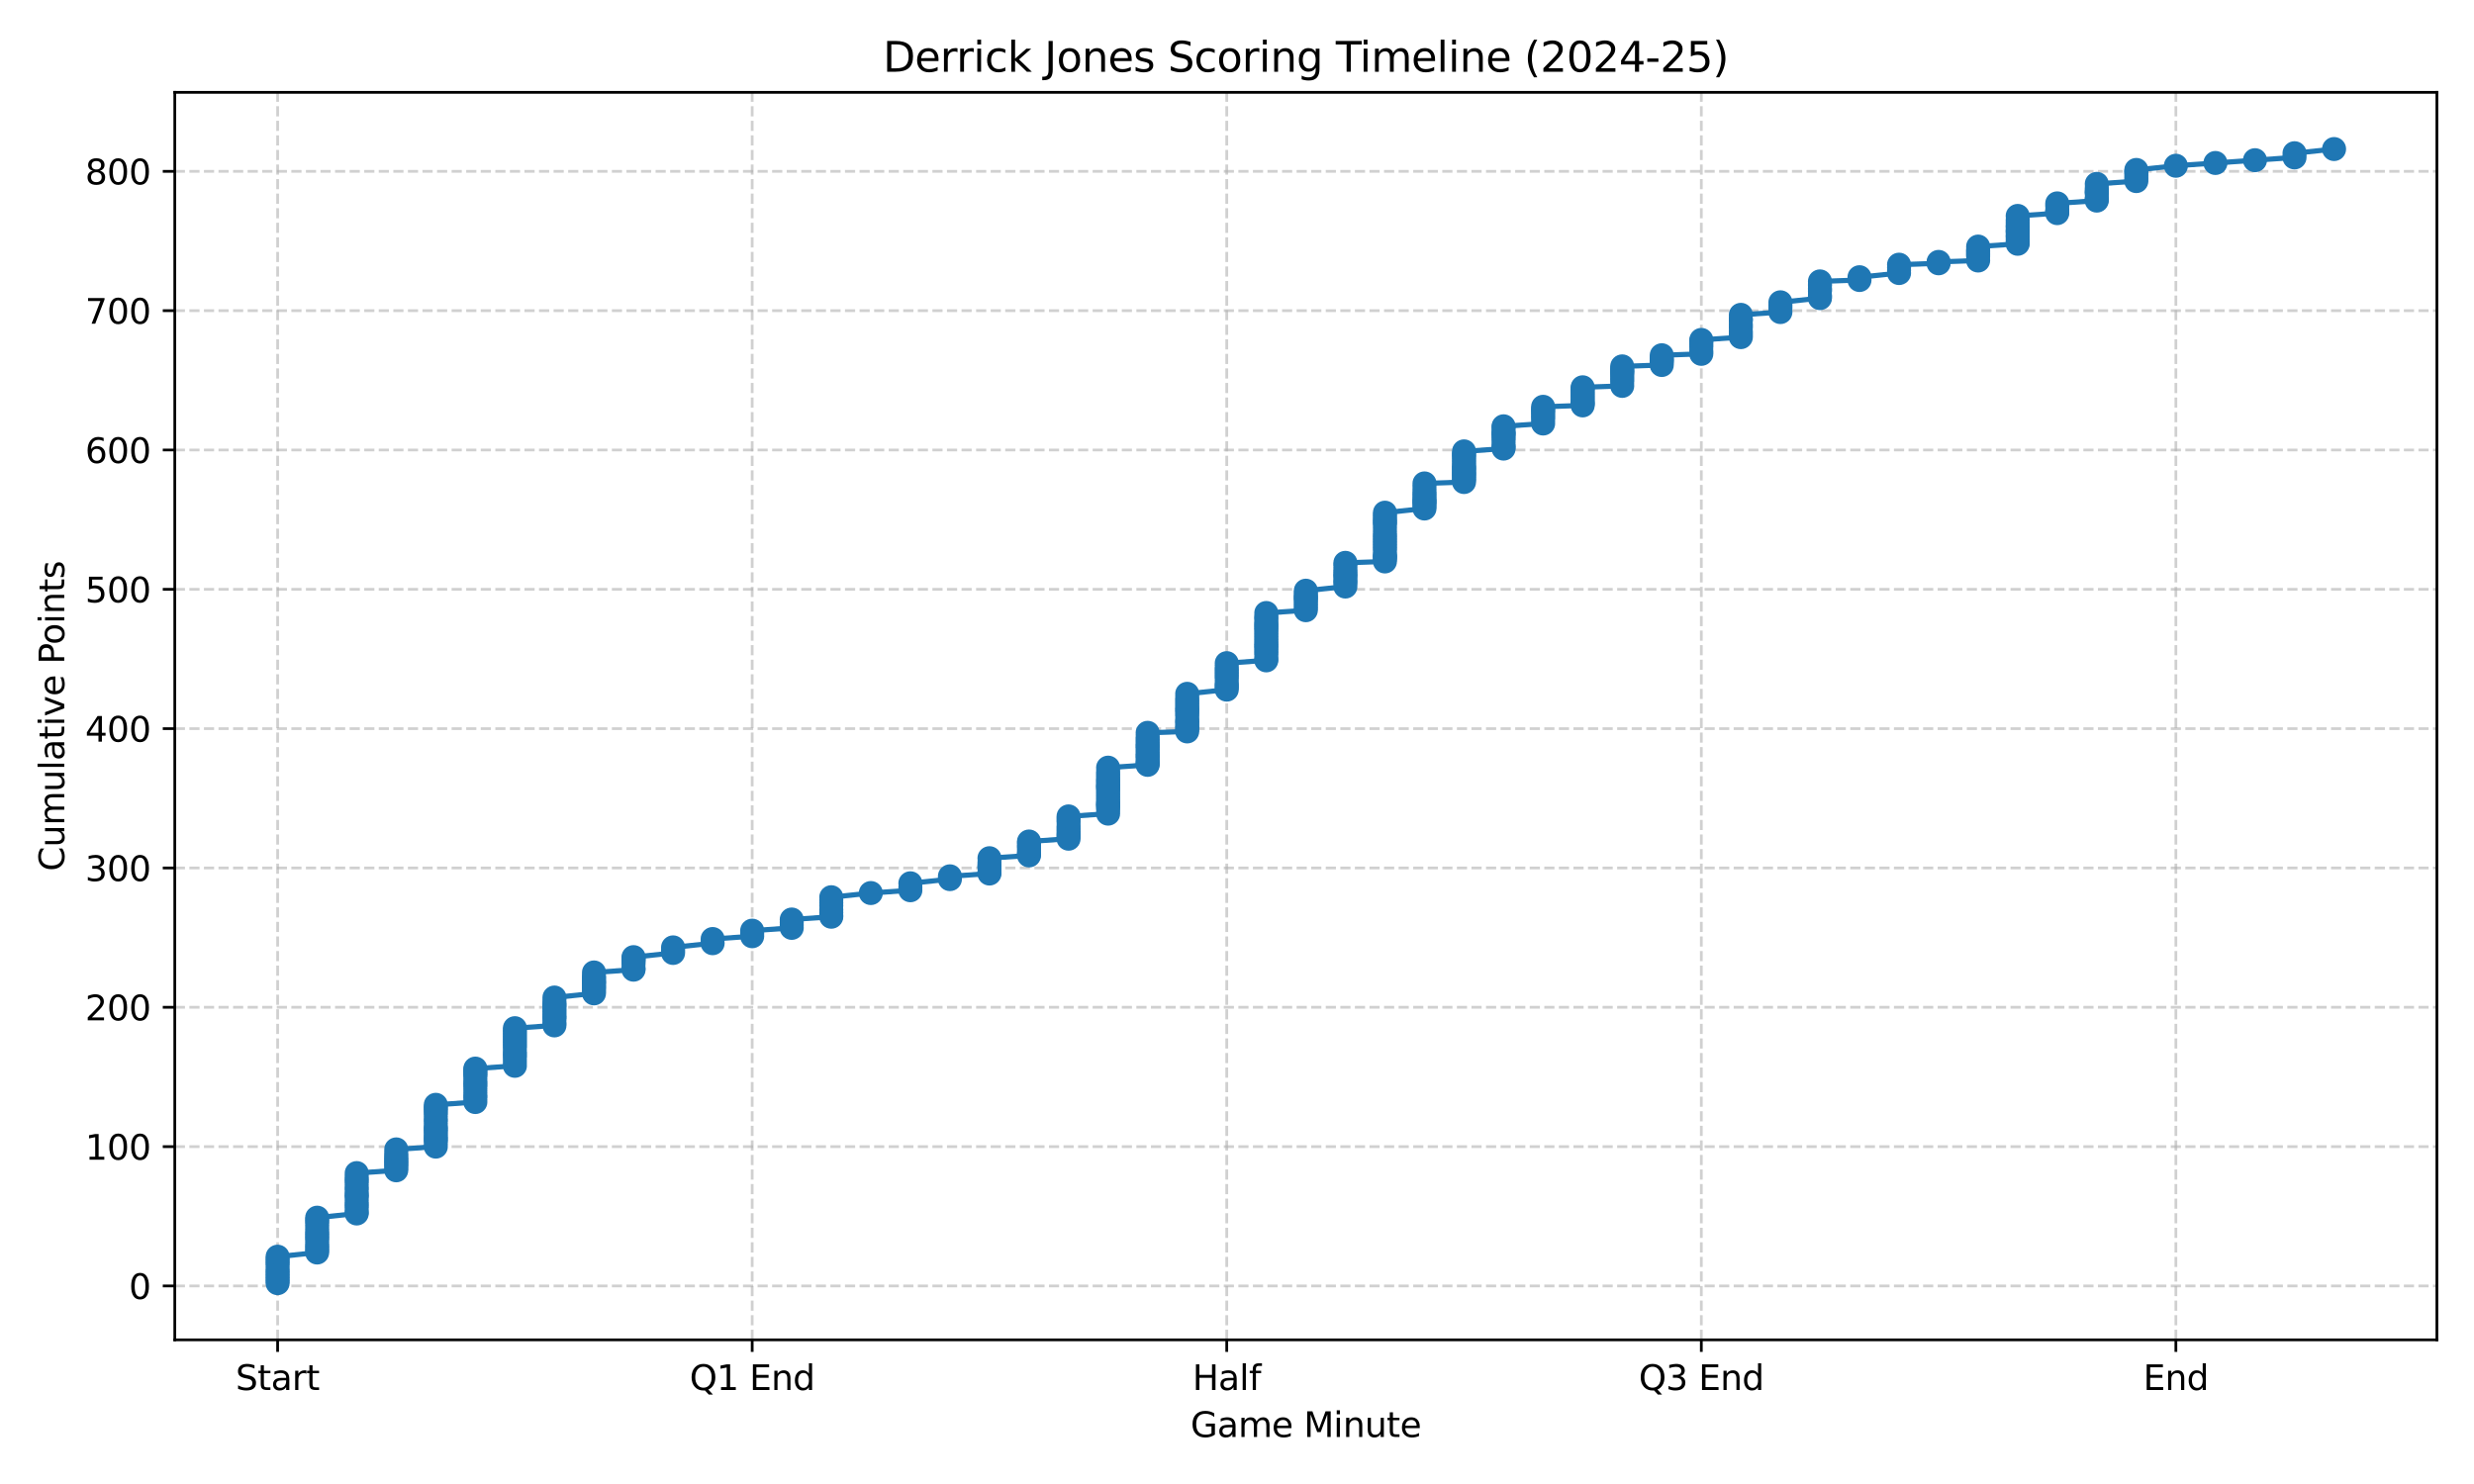 <?xml version="1.0" encoding="utf-8" standalone="no"?>
<!DOCTYPE svg PUBLIC "-//W3C//DTD SVG 1.1//EN"
  "http://www.w3.org/Graphics/SVG/1.1/DTD/svg11.dtd">
<svg xmlns:xlink="http://www.w3.org/1999/xlink" width="720pt" height="432pt" viewBox="0 0 720 432" xmlns="http://www.w3.org/2000/svg" version="1.1">
 <defs>
  <style type="text/css">*{stroke-linejoin: round; stroke-linecap: butt}</style>
 </defs>
 <g id="figure_1">
  <g id="patch_1">
   <path d="M 0 432 
L 720 432 
L 720 0 
L 0 0 
z
" style="fill: #ffffff"/>
  </g>
  <g id="axes_1">
   <g id="patch_2">
    <path d="M 50.87 390.04 
L 709.2 390.04 
L 709.2 26.88 
L 50.87 26.88 
z
" style="fill: #ffffff"/>
   </g>
   <g id="matplotlib.axis_1">
    <g id="xtick_1">
     <g id="line2d_1">
      <path d="M 80.794 390.04 
L 80.794 26.88 
" clip-path="url(#pa6e0bb02b8)" style="fill: none; stroke-dasharray: 2.96,1.28; stroke-dashoffset: 0; stroke: #b0b0b0; stroke-opacity: 0.6; stroke-width: 0.8"/>
     </g>
     <g id="line2d_2">
      <defs>
       <path id="m88b0a07b2e" d="M 0 0 
L 0 3.5 
" style="stroke: #000000; stroke-width: 0.8"/>
      </defs>
      <g>
       <use xlink:href="#m88b0a07b2e" x="80.794" y="390.04" style="stroke: #000000; stroke-width: 0.8"/>
      </g>
     </g>
     <g id="text_1">
      <!-- Start -->
      <g transform="translate(68.58 404.638) scale(0.1 -0.1)">
       <defs>
        <path id="DejaVuSans-53" d="M 3425 4513 
L 3425 3897 
Q 3066 4069 2747 4153 
Q 2428 4238 2131 4238 
Q 1616 4238 1336 4038 
Q 1056 3838 1056 3469 
Q 1056 3159 1242 3001 
Q 1428 2844 1947 2747 
L 2328 2669 
Q 3034 2534 3370 2195 
Q 3706 1856 3706 1288 
Q 3706 609 3251 259 
Q 2797 -91 1919 -91 
Q 1588 -91 1214 -16 
Q 841 59 441 206 
L 441 856 
Q 825 641 1194 531 
Q 1563 422 1919 422 
Q 2459 422 2753 634 
Q 3047 847 3047 1241 
Q 3047 1584 2836 1778 
Q 2625 1972 2144 2069 
L 1759 2144 
Q 1053 2284 737 2584 
Q 422 2884 422 3419 
Q 422 4038 858 4394 
Q 1294 4750 2059 4750 
Q 2388 4750 2728 4690 
Q 3069 4631 3425 4513 
z
" transform="scale(0.016)"/>
        <path id="DejaVuSans-74" d="M 1172 4494 
L 1172 3500 
L 2356 3500 
L 2356 3053 
L 1172 3053 
L 1172 1153 
Q 1172 725 1289 603 
Q 1406 481 1766 481 
L 2356 481 
L 2356 0 
L 1766 0 
Q 1100 0 847 248 
Q 594 497 594 1153 
L 594 3053 
L 172 3053 
L 172 3500 
L 594 3500 
L 594 4494 
L 1172 4494 
z
" transform="scale(0.016)"/>
        <path id="DejaVuSans-61" d="M 2194 1759 
Q 1497 1759 1228 1600 
Q 959 1441 959 1056 
Q 959 750 1161 570 
Q 1363 391 1709 391 
Q 2188 391 2477 730 
Q 2766 1069 2766 1631 
L 2766 1759 
L 2194 1759 
z
M 3341 1997 
L 3341 0 
L 2766 0 
L 2766 531 
Q 2569 213 2275 61 
Q 1981 -91 1556 -91 
Q 1019 -91 701 211 
Q 384 513 384 1019 
Q 384 1609 779 1909 
Q 1175 2209 1959 2209 
L 2766 2209 
L 2766 2266 
Q 2766 2663 2505 2880 
Q 2244 3097 1772 3097 
Q 1472 3097 1187 3025 
Q 903 2953 641 2809 
L 641 3341 
Q 956 3463 1253 3523 
Q 1550 3584 1831 3584 
Q 2591 3584 2966 3190 
Q 3341 2797 3341 1997 
z
" transform="scale(0.016)"/>
        <path id="DejaVuSans-72" d="M 2631 2963 
Q 2534 3019 2420 3045 
Q 2306 3072 2169 3072 
Q 1681 3072 1420 2755 
Q 1159 2438 1159 1844 
L 1159 0 
L 581 0 
L 581 3500 
L 1159 3500 
L 1159 2956 
Q 1341 3275 1631 3429 
Q 1922 3584 2338 3584 
Q 2397 3584 2469 3576 
Q 2541 3569 2628 3553 
L 2631 2963 
z
" transform="scale(0.016)"/>
       </defs>
       <use xlink:href="#DejaVuSans-53"/>
       <use xlink:href="#DejaVuSans-74" transform="translate(63.477 0)"/>
       <use xlink:href="#DejaVuSans-61" transform="translate(102.686 0)"/>
       <use xlink:href="#DejaVuSans-72" transform="translate(163.965 0)"/>
       <use xlink:href="#DejaVuSans-74" transform="translate(205.078 0)"/>
      </g>
     </g>
    </g>
    <g id="xtick_2">
     <g id="line2d_3">
      <path d="M 218.905 390.04 
L 218.905 26.88 
" clip-path="url(#pa6e0bb02b8)" style="fill: none; stroke-dasharray: 2.96,1.28; stroke-dashoffset: 0; stroke: #b0b0b0; stroke-opacity: 0.6; stroke-width: 0.8"/>
     </g>
     <g id="line2d_4">
      <g>
       <use xlink:href="#m88b0a07b2e" x="218.905" y="390.04" style="stroke: #000000; stroke-width: 0.8"/>
      </g>
     </g>
     <g id="text_2">
      <!-- Q1 End -->
      <g transform="translate(200.697 404.638) scale(0.1 -0.1)">
       <defs>
        <path id="DejaVuSans-51" d="M 2522 4238 
Q 1834 4238 1429 3725 
Q 1025 3213 1025 2328 
Q 1025 1447 1429 934 
Q 1834 422 2522 422 
Q 3209 422 3611 934 
Q 4013 1447 4013 2328 
Q 4013 3213 3611 3725 
Q 3209 4238 2522 4238 
z
M 3406 84 
L 4238 -825 
L 3475 -825 
L 2784 -78 
Q 2681 -84 2626 -87 
Q 2572 -91 2522 -91 
Q 1538 -91 948 567 
Q 359 1225 359 2328 
Q 359 3434 948 4092 
Q 1538 4750 2522 4750 
Q 3503 4750 4090 4092 
Q 4678 3434 4678 2328 
Q 4678 1516 4351 937 
Q 4025 359 3406 84 
z
" transform="scale(0.016)"/>
        <path id="DejaVuSans-31" d="M 794 531 
L 1825 531 
L 1825 4091 
L 703 3866 
L 703 4441 
L 1819 4666 
L 2450 4666 
L 2450 531 
L 3481 531 
L 3481 0 
L 794 0 
L 794 531 
z
" transform="scale(0.016)"/>
        <path id="DejaVuSans-20" transform="scale(0.016)"/>
        <path id="DejaVuSans-45" d="M 628 4666 
L 3578 4666 
L 3578 4134 
L 1259 4134 
L 1259 2753 
L 3481 2753 
L 3481 2222 
L 1259 2222 
L 1259 531 
L 3634 531 
L 3634 0 
L 628 0 
L 628 4666 
z
" transform="scale(0.016)"/>
        <path id="DejaVuSans-6e" d="M 3513 2113 
L 3513 0 
L 2938 0 
L 2938 2094 
Q 2938 2591 2744 2837 
Q 2550 3084 2163 3084 
Q 1697 3084 1428 2787 
Q 1159 2491 1159 1978 
L 1159 0 
L 581 0 
L 581 3500 
L 1159 3500 
L 1159 2956 
Q 1366 3272 1645 3428 
Q 1925 3584 2291 3584 
Q 2894 3584 3203 3211 
Q 3513 2838 3513 2113 
z
" transform="scale(0.016)"/>
        <path id="DejaVuSans-64" d="M 2906 2969 
L 2906 4863 
L 3481 4863 
L 3481 0 
L 2906 0 
L 2906 525 
Q 2725 213 2448 61 
Q 2172 -91 1784 -91 
Q 1150 -91 751 415 
Q 353 922 353 1747 
Q 353 2572 751 3078 
Q 1150 3584 1784 3584 
Q 2172 3584 2448 3432 
Q 2725 3281 2906 2969 
z
M 947 1747 
Q 947 1113 1208 752 
Q 1469 391 1925 391 
Q 2381 391 2643 752 
Q 2906 1113 2906 1747 
Q 2906 2381 2643 2742 
Q 2381 3103 1925 3103 
Q 1469 3103 1208 2742 
Q 947 2381 947 1747 
z
" transform="scale(0.016)"/>
       </defs>
       <use xlink:href="#DejaVuSans-51"/>
       <use xlink:href="#DejaVuSans-31" transform="translate(78.711 0)"/>
       <use xlink:href="#DejaVuSans-20" transform="translate(142.334 0)"/>
       <use xlink:href="#DejaVuSans-45" transform="translate(174.121 0)"/>
       <use xlink:href="#DejaVuSans-6e" transform="translate(237.305 0)"/>
       <use xlink:href="#DejaVuSans-64" transform="translate(300.684 0)"/>
      </g>
     </g>
    </g>
    <g id="xtick_3">
     <g id="line2d_5">
      <path d="M 357.016 390.04 
L 357.016 26.88 
" clip-path="url(#pa6e0bb02b8)" style="fill: none; stroke-dasharray: 2.96,1.28; stroke-dashoffset: 0; stroke: #b0b0b0; stroke-opacity: 0.6; stroke-width: 0.8"/>
     </g>
     <g id="line2d_6">
      <g>
       <use xlink:href="#m88b0a07b2e" x="357.016" y="390.04" style="stroke: #000000; stroke-width: 0.8"/>
      </g>
     </g>
     <g id="text_3">
      <!-- Half -->
      <g transform="translate(347.043 404.638) scale(0.1 -0.1)">
       <defs>
        <path id="DejaVuSans-48" d="M 628 4666 
L 1259 4666 
L 1259 2753 
L 3553 2753 
L 3553 4666 
L 4184 4666 
L 4184 0 
L 3553 0 
L 3553 2222 
L 1259 2222 
L 1259 0 
L 628 0 
L 628 4666 
z
" transform="scale(0.016)"/>
        <path id="DejaVuSans-6c" d="M 603 4863 
L 1178 4863 
L 1178 0 
L 603 0 
L 603 4863 
z
" transform="scale(0.016)"/>
        <path id="DejaVuSans-66" d="M 2375 4863 
L 2375 4384 
L 1825 4384 
Q 1516 4384 1395 4259 
Q 1275 4134 1275 3809 
L 1275 3500 
L 2222 3500 
L 2222 3053 
L 1275 3053 
L 1275 0 
L 697 0 
L 697 3053 
L 147 3053 
L 147 3500 
L 697 3500 
L 697 3744 
Q 697 4328 969 4595 
Q 1241 4863 1831 4863 
L 2375 4863 
z
" transform="scale(0.016)"/>
       </defs>
       <use xlink:href="#DejaVuSans-48"/>
       <use xlink:href="#DejaVuSans-61" transform="translate(75.195 0)"/>
       <use xlink:href="#DejaVuSans-6c" transform="translate(136.475 0)"/>
       <use xlink:href="#DejaVuSans-66" transform="translate(164.258 0)"/>
      </g>
     </g>
    </g>
    <g id="xtick_4">
     <g id="line2d_7">
      <path d="M 495.128 390.04 
L 495.128 26.88 
" clip-path="url(#pa6e0bb02b8)" style="fill: none; stroke-dasharray: 2.96,1.28; stroke-dashoffset: 0; stroke: #b0b0b0; stroke-opacity: 0.6; stroke-width: 0.8"/>
     </g>
     <g id="line2d_8">
      <g>
       <use xlink:href="#m88b0a07b2e" x="495.128" y="390.04" style="stroke: #000000; stroke-width: 0.8"/>
      </g>
     </g>
     <g id="text_4">
      <!-- Q3 End -->
      <g transform="translate(476.919 404.638) scale(0.1 -0.1)">
       <defs>
        <path id="DejaVuSans-33" d="M 2597 2516 
Q 3050 2419 3304 2112 
Q 3559 1806 3559 1356 
Q 3559 666 3084 287 
Q 2609 -91 1734 -91 
Q 1441 -91 1130 -33 
Q 819 25 488 141 
L 488 750 
Q 750 597 1062 519 
Q 1375 441 1716 441 
Q 2309 441 2620 675 
Q 2931 909 2931 1356 
Q 2931 1769 2642 2001 
Q 2353 2234 1838 2234 
L 1294 2234 
L 1294 2753 
L 1863 2753 
Q 2328 2753 2575 2939 
Q 2822 3125 2822 3475 
Q 2822 3834 2567 4026 
Q 2313 4219 1838 4219 
Q 1578 4219 1281 4162 
Q 984 4106 628 3988 
L 628 4550 
Q 988 4650 1302 4700 
Q 1616 4750 1894 4750 
Q 2613 4750 3031 4423 
Q 3450 4097 3450 3541 
Q 3450 3153 3228 2886 
Q 3006 2619 2597 2516 
z
" transform="scale(0.016)"/>
       </defs>
       <use xlink:href="#DejaVuSans-51"/>
       <use xlink:href="#DejaVuSans-33" transform="translate(78.711 0)"/>
       <use xlink:href="#DejaVuSans-20" transform="translate(142.334 0)"/>
       <use xlink:href="#DejaVuSans-45" transform="translate(174.121 0)"/>
       <use xlink:href="#DejaVuSans-6e" transform="translate(237.305 0)"/>
       <use xlink:href="#DejaVuSans-64" transform="translate(300.684 0)"/>
      </g>
     </g>
    </g>
    <g id="xtick_5">
     <g id="line2d_9">
      <path d="M 633.239 390.04 
L 633.239 26.88 
" clip-path="url(#pa6e0bb02b8)" style="fill: none; stroke-dasharray: 2.96,1.28; stroke-dashoffset: 0; stroke: #b0b0b0; stroke-opacity: 0.6; stroke-width: 0.8"/>
     </g>
     <g id="line2d_10">
      <g>
       <use xlink:href="#m88b0a07b2e" x="633.239" y="390.04" style="stroke: #000000; stroke-width: 0.8"/>
      </g>
     </g>
     <g id="text_5">
      <!-- End -->
      <g transform="translate(623.737 404.638) scale(0.1 -0.1)">
       <use xlink:href="#DejaVuSans-45"/>
       <use xlink:href="#DejaVuSans-6e" transform="translate(63.184 0)"/>
       <use xlink:href="#DejaVuSans-64" transform="translate(126.562 0)"/>
      </g>
     </g>
    </g>
    <g id="text_6">
     <!-- Game Minute -->
     <g transform="translate(346.483 418.317) scale(0.1 -0.1)">
      <defs>
       <path id="DejaVuSans-47" d="M 3809 666 
L 3809 1919 
L 2778 1919 
L 2778 2438 
L 4434 2438 
L 4434 434 
Q 4069 175 3628 42 
Q 3188 -91 2688 -91 
Q 1594 -91 976 548 
Q 359 1188 359 2328 
Q 359 3472 976 4111 
Q 1594 4750 2688 4750 
Q 3144 4750 3555 4637 
Q 3966 4525 4313 4306 
L 4313 3634 
Q 3963 3931 3569 4081 
Q 3175 4231 2741 4231 
Q 1884 4231 1454 3753 
Q 1025 3275 1025 2328 
Q 1025 1384 1454 906 
Q 1884 428 2741 428 
Q 3075 428 3337 486 
Q 3600 544 3809 666 
z
" transform="scale(0.016)"/>
       <path id="DejaVuSans-6d" d="M 3328 2828 
Q 3544 3216 3844 3400 
Q 4144 3584 4550 3584 
Q 5097 3584 5394 3201 
Q 5691 2819 5691 2113 
L 5691 0 
L 5113 0 
L 5113 2094 
Q 5113 2597 4934 2840 
Q 4756 3084 4391 3084 
Q 3944 3084 3684 2787 
Q 3425 2491 3425 1978 
L 3425 0 
L 2847 0 
L 2847 2094 
Q 2847 2600 2669 2842 
Q 2491 3084 2119 3084 
Q 1678 3084 1418 2786 
Q 1159 2488 1159 1978 
L 1159 0 
L 581 0 
L 581 3500 
L 1159 3500 
L 1159 2956 
Q 1356 3278 1631 3431 
Q 1906 3584 2284 3584 
Q 2666 3584 2933 3390 
Q 3200 3197 3328 2828 
z
" transform="scale(0.016)"/>
       <path id="DejaVuSans-65" d="M 3597 1894 
L 3597 1613 
L 953 1613 
Q 991 1019 1311 708 
Q 1631 397 2203 397 
Q 2534 397 2845 478 
Q 3156 559 3463 722 
L 3463 178 
Q 3153 47 2828 -22 
Q 2503 -91 2169 -91 
Q 1331 -91 842 396 
Q 353 884 353 1716 
Q 353 2575 817 3079 
Q 1281 3584 2069 3584 
Q 2775 3584 3186 3129 
Q 3597 2675 3597 1894 
z
M 3022 2063 
Q 3016 2534 2758 2815 
Q 2500 3097 2075 3097 
Q 1594 3097 1305 2825 
Q 1016 2553 972 2059 
L 3022 2063 
z
" transform="scale(0.016)"/>
       <path id="DejaVuSans-4d" d="M 628 4666 
L 1569 4666 
L 2759 1491 
L 3956 4666 
L 4897 4666 
L 4897 0 
L 4281 0 
L 4281 4097 
L 3078 897 
L 2444 897 
L 1241 4097 
L 1241 0 
L 628 0 
L 628 4666 
z
" transform="scale(0.016)"/>
       <path id="DejaVuSans-69" d="M 603 3500 
L 1178 3500 
L 1178 0 
L 603 0 
L 603 3500 
z
M 603 4863 
L 1178 4863 
L 1178 4134 
L 603 4134 
L 603 4863 
z
" transform="scale(0.016)"/>
       <path id="DejaVuSans-75" d="M 544 1381 
L 544 3500 
L 1119 3500 
L 1119 1403 
Q 1119 906 1312 657 
Q 1506 409 1894 409 
Q 2359 409 2629 706 
Q 2900 1003 2900 1516 
L 2900 3500 
L 3475 3500 
L 3475 0 
L 2900 0 
L 2900 538 
Q 2691 219 2414 64 
Q 2138 -91 1772 -91 
Q 1169 -91 856 284 
Q 544 659 544 1381 
z
M 1991 3584 
L 1991 3584 
z
" transform="scale(0.016)"/>
      </defs>
      <use xlink:href="#DejaVuSans-47"/>
      <use xlink:href="#DejaVuSans-61" transform="translate(77.49 0)"/>
      <use xlink:href="#DejaVuSans-6d" transform="translate(138.77 0)"/>
      <use xlink:href="#DejaVuSans-65" transform="translate(236.182 0)"/>
      <use xlink:href="#DejaVuSans-20" transform="translate(297.705 0)"/>
      <use xlink:href="#DejaVuSans-4d" transform="translate(329.492 0)"/>
      <use xlink:href="#DejaVuSans-69" transform="translate(415.771 0)"/>
      <use xlink:href="#DejaVuSans-6e" transform="translate(443.555 0)"/>
      <use xlink:href="#DejaVuSans-75" transform="translate(506.934 0)"/>
      <use xlink:href="#DejaVuSans-74" transform="translate(570.312 0)"/>
      <use xlink:href="#DejaVuSans-65" transform="translate(609.521 0)"/>
     </g>
    </g>
   </g>
   <g id="matplotlib.axis_2">
    <g id="ytick_1">
     <g id="line2d_11">
      <path d="M 50.87 374.344 
L 709.2 374.344 
" clip-path="url(#pa6e0bb02b8)" style="fill: none; stroke-dasharray: 2.96,1.28; stroke-dashoffset: 0; stroke: #b0b0b0; stroke-opacity: 0.6; stroke-width: 0.8"/>
     </g>
     <g id="line2d_12">
      <defs>
       <path id="md71fe185b0" d="M 0 0 
L -3.5 0 
" style="stroke: #000000; stroke-width: 0.8"/>
      </defs>
      <g>
       <use xlink:href="#md71fe185b0" x="50.87" y="374.344" style="stroke: #000000; stroke-width: 0.8"/>
      </g>
     </g>
     <g id="text_7">
      <!-- 0 -->
      <g transform="translate(37.508 378.143) scale(0.1 -0.1)">
       <defs>
        <path id="DejaVuSans-30" d="M 2034 4250 
Q 1547 4250 1301 3770 
Q 1056 3291 1056 2328 
Q 1056 1369 1301 889 
Q 1547 409 2034 409 
Q 2525 409 2770 889 
Q 3016 1369 3016 2328 
Q 3016 3291 2770 3770 
Q 2525 4250 2034 4250 
z
M 2034 4750 
Q 2819 4750 3233 4129 
Q 3647 3509 3647 2328 
Q 3647 1150 3233 529 
Q 2819 -91 2034 -91 
Q 1250 -91 836 529 
Q 422 1150 422 2328 
Q 422 3509 836 4129 
Q 1250 4750 2034 4750 
z
" transform="scale(0.016)"/>
       </defs>
       <use xlink:href="#DejaVuSans-30"/>
      </g>
     </g>
    </g>
    <g id="ytick_2">
     <g id="line2d_13">
      <path d="M 50.87 333.785 
L 709.2 333.785 
" clip-path="url(#pa6e0bb02b8)" style="fill: none; stroke-dasharray: 2.96,1.28; stroke-dashoffset: 0; stroke: #b0b0b0; stroke-opacity: 0.6; stroke-width: 0.8"/>
     </g>
     <g id="line2d_14">
      <g>
       <use xlink:href="#md71fe185b0" x="50.87" y="333.785" style="stroke: #000000; stroke-width: 0.8"/>
      </g>
     </g>
     <g id="text_8">
      <!-- 100 -->
      <g transform="translate(24.782 337.585) scale(0.1 -0.1)">
       <use xlink:href="#DejaVuSans-31"/>
       <use xlink:href="#DejaVuSans-30" transform="translate(63.623 0)"/>
       <use xlink:href="#DejaVuSans-30" transform="translate(127.246 0)"/>
      </g>
     </g>
    </g>
    <g id="ytick_3">
     <g id="line2d_15">
      <path d="M 50.87 293.227 
L 709.2 293.227 
" clip-path="url(#pa6e0bb02b8)" style="fill: none; stroke-dasharray: 2.96,1.28; stroke-dashoffset: 0; stroke: #b0b0b0; stroke-opacity: 0.6; stroke-width: 0.8"/>
     </g>
     <g id="line2d_16">
      <g>
       <use xlink:href="#md71fe185b0" x="50.87" y="293.227" style="stroke: #000000; stroke-width: 0.8"/>
      </g>
     </g>
     <g id="text_9">
      <!-- 200 -->
      <g transform="translate(24.782 297.026) scale(0.1 -0.1)">
       <defs>
        <path id="DejaVuSans-32" d="M 1228 531 
L 3431 531 
L 3431 0 
L 469 0 
L 469 531 
Q 828 903 1448 1529 
Q 2069 2156 2228 2338 
Q 2531 2678 2651 2914 
Q 2772 3150 2772 3378 
Q 2772 3750 2511 3984 
Q 2250 4219 1831 4219 
Q 1534 4219 1204 4116 
Q 875 4013 500 3803 
L 500 4441 
Q 881 4594 1212 4672 
Q 1544 4750 1819 4750 
Q 2544 4750 2975 4387 
Q 3406 4025 3406 3419 
Q 3406 3131 3298 2873 
Q 3191 2616 2906 2266 
Q 2828 2175 2409 1742 
Q 1991 1309 1228 531 
z
" transform="scale(0.016)"/>
       </defs>
       <use xlink:href="#DejaVuSans-32"/>
       <use xlink:href="#DejaVuSans-30" transform="translate(63.623 0)"/>
       <use xlink:href="#DejaVuSans-30" transform="translate(127.246 0)"/>
      </g>
     </g>
    </g>
    <g id="ytick_4">
     <g id="line2d_17">
      <path d="M 50.87 252.669 
L 709.2 252.669 
" clip-path="url(#pa6e0bb02b8)" style="fill: none; stroke-dasharray: 2.96,1.28; stroke-dashoffset: 0; stroke: #b0b0b0; stroke-opacity: 0.6; stroke-width: 0.8"/>
     </g>
     <g id="line2d_18">
      <g>
       <use xlink:href="#md71fe185b0" x="50.87" y="252.669" style="stroke: #000000; stroke-width: 0.8"/>
      </g>
     </g>
     <g id="text_10">
      <!-- 300 -->
      <g transform="translate(24.782 256.468) scale(0.1 -0.1)">
       <use xlink:href="#DejaVuSans-33"/>
       <use xlink:href="#DejaVuSans-30" transform="translate(63.623 0)"/>
       <use xlink:href="#DejaVuSans-30" transform="translate(127.246 0)"/>
      </g>
     </g>
    </g>
    <g id="ytick_5">
     <g id="line2d_19">
      <path d="M 50.87 212.11 
L 709.2 212.11 
" clip-path="url(#pa6e0bb02b8)" style="fill: none; stroke-dasharray: 2.96,1.28; stroke-dashoffset: 0; stroke: #b0b0b0; stroke-opacity: 0.6; stroke-width: 0.8"/>
     </g>
     <g id="line2d_20">
      <g>
       <use xlink:href="#md71fe185b0" x="50.87" y="212.11" style="stroke: #000000; stroke-width: 0.8"/>
      </g>
     </g>
     <g id="text_11">
      <!-- 400 -->
      <g transform="translate(24.782 215.909) scale(0.1 -0.1)">
       <defs>
        <path id="DejaVuSans-34" d="M 2419 4116 
L 825 1625 
L 2419 1625 
L 2419 4116 
z
M 2253 4666 
L 3047 4666 
L 3047 1625 
L 3713 1625 
L 3713 1100 
L 3047 1100 
L 3047 0 
L 2419 0 
L 2419 1100 
L 313 1100 
L 313 1709 
L 2253 4666 
z
" transform="scale(0.016)"/>
       </defs>
       <use xlink:href="#DejaVuSans-34"/>
       <use xlink:href="#DejaVuSans-30" transform="translate(63.623 0)"/>
       <use xlink:href="#DejaVuSans-30" transform="translate(127.246 0)"/>
      </g>
     </g>
    </g>
    <g id="ytick_6">
     <g id="line2d_21">
      <path d="M 50.87 171.552 
L 709.2 171.552 
" clip-path="url(#pa6e0bb02b8)" style="fill: none; stroke-dasharray: 2.96,1.28; stroke-dashoffset: 0; stroke: #b0b0b0; stroke-opacity: 0.6; stroke-width: 0.8"/>
     </g>
     <g id="line2d_22">
      <g>
       <use xlink:href="#md71fe185b0" x="50.87" y="171.552" style="stroke: #000000; stroke-width: 0.8"/>
      </g>
     </g>
     <g id="text_12">
      <!-- 500 -->
      <g transform="translate(24.782 175.351) scale(0.1 -0.1)">
       <defs>
        <path id="DejaVuSans-35" d="M 691 4666 
L 3169 4666 
L 3169 4134 
L 1269 4134 
L 1269 2991 
Q 1406 3038 1543 3061 
Q 1681 3084 1819 3084 
Q 2600 3084 3056 2656 
Q 3513 2228 3513 1497 
Q 3513 744 3044 326 
Q 2575 -91 1722 -91 
Q 1428 -91 1123 -41 
Q 819 9 494 109 
L 494 744 
Q 775 591 1075 516 
Q 1375 441 1709 441 
Q 2250 441 2565 725 
Q 2881 1009 2881 1497 
Q 2881 1984 2565 2268 
Q 2250 2553 1709 2553 
Q 1456 2553 1204 2497 
Q 953 2441 691 2322 
L 691 4666 
z
" transform="scale(0.016)"/>
       </defs>
       <use xlink:href="#DejaVuSans-35"/>
       <use xlink:href="#DejaVuSans-30" transform="translate(63.623 0)"/>
       <use xlink:href="#DejaVuSans-30" transform="translate(127.246 0)"/>
      </g>
     </g>
    </g>
    <g id="ytick_7">
     <g id="line2d_23">
      <path d="M 50.87 130.993 
L 709.2 130.993 
" clip-path="url(#pa6e0bb02b8)" style="fill: none; stroke-dasharray: 2.96,1.28; stroke-dashoffset: 0; stroke: #b0b0b0; stroke-opacity: 0.6; stroke-width: 0.8"/>
     </g>
     <g id="line2d_24">
      <g>
       <use xlink:href="#md71fe185b0" x="50.87" y="130.993" style="stroke: #000000; stroke-width: 0.8"/>
      </g>
     </g>
     <g id="text_13">
      <!-- 600 -->
      <g transform="translate(24.782 134.793) scale(0.1 -0.1)">
       <defs>
        <path id="DejaVuSans-36" d="M 2113 2584 
Q 1688 2584 1439 2293 
Q 1191 2003 1191 1497 
Q 1191 994 1439 701 
Q 1688 409 2113 409 
Q 2538 409 2786 701 
Q 3034 994 3034 1497 
Q 3034 2003 2786 2293 
Q 2538 2584 2113 2584 
z
M 3366 4563 
L 3366 3988 
Q 3128 4100 2886 4159 
Q 2644 4219 2406 4219 
Q 1781 4219 1451 3797 
Q 1122 3375 1075 2522 
Q 1259 2794 1537 2939 
Q 1816 3084 2150 3084 
Q 2853 3084 3261 2657 
Q 3669 2231 3669 1497 
Q 3669 778 3244 343 
Q 2819 -91 2113 -91 
Q 1303 -91 875 529 
Q 447 1150 447 2328 
Q 447 3434 972 4092 
Q 1497 4750 2381 4750 
Q 2619 4750 2861 4703 
Q 3103 4656 3366 4563 
z
" transform="scale(0.016)"/>
       </defs>
       <use xlink:href="#DejaVuSans-36"/>
       <use xlink:href="#DejaVuSans-30" transform="translate(63.623 0)"/>
       <use xlink:href="#DejaVuSans-30" transform="translate(127.246 0)"/>
      </g>
     </g>
    </g>
    <g id="ytick_8">
     <g id="line2d_25">
      <path d="M 50.87 90.435 
L 709.2 90.435 
" clip-path="url(#pa6e0bb02b8)" style="fill: none; stroke-dasharray: 2.96,1.28; stroke-dashoffset: 0; stroke: #b0b0b0; stroke-opacity: 0.6; stroke-width: 0.8"/>
     </g>
     <g id="line2d_26">
      <g>
       <use xlink:href="#md71fe185b0" x="50.87" y="90.435" style="stroke: #000000; stroke-width: 0.8"/>
      </g>
     </g>
     <g id="text_14">
      <!-- 700 -->
      <g transform="translate(24.782 94.234) scale(0.1 -0.1)">
       <defs>
        <path id="DejaVuSans-37" d="M 525 4666 
L 3525 4666 
L 3525 4397 
L 1831 0 
L 1172 0 
L 2766 4134 
L 525 4134 
L 525 4666 
z
" transform="scale(0.016)"/>
       </defs>
       <use xlink:href="#DejaVuSans-37"/>
       <use xlink:href="#DejaVuSans-30" transform="translate(63.623 0)"/>
       <use xlink:href="#DejaVuSans-30" transform="translate(127.246 0)"/>
      </g>
     </g>
    </g>
    <g id="ytick_9">
     <g id="line2d_27">
      <path d="M 50.87 49.877 
L 709.2 49.877 
" clip-path="url(#pa6e0bb02b8)" style="fill: none; stroke-dasharray: 2.96,1.28; stroke-dashoffset: 0; stroke: #b0b0b0; stroke-opacity: 0.6; stroke-width: 0.8"/>
     </g>
     <g id="line2d_28">
      <g>
       <use xlink:href="#md71fe185b0" x="50.87" y="49.877" style="stroke: #000000; stroke-width: 0.8"/>
      </g>
     </g>
     <g id="text_15">
      <!-- 800 -->
      <g transform="translate(24.782 53.676) scale(0.1 -0.1)">
       <defs>
        <path id="DejaVuSans-38" d="M 2034 2216 
Q 1584 2216 1326 1975 
Q 1069 1734 1069 1313 
Q 1069 891 1326 650 
Q 1584 409 2034 409 
Q 2484 409 2743 651 
Q 3003 894 3003 1313 
Q 3003 1734 2745 1975 
Q 2488 2216 2034 2216 
z
M 1403 2484 
Q 997 2584 770 2862 
Q 544 3141 544 3541 
Q 544 4100 942 4425 
Q 1341 4750 2034 4750 
Q 2731 4750 3128 4425 
Q 3525 4100 3525 3541 
Q 3525 3141 3298 2862 
Q 3072 2584 2669 2484 
Q 3125 2378 3379 2068 
Q 3634 1759 3634 1313 
Q 3634 634 3220 271 
Q 2806 -91 2034 -91 
Q 1263 -91 848 271 
Q 434 634 434 1313 
Q 434 1759 690 2068 
Q 947 2378 1403 2484 
z
M 1172 3481 
Q 1172 3119 1398 2916 
Q 1625 2713 2034 2713 
Q 2441 2713 2670 2916 
Q 2900 3119 2900 3481 
Q 2900 3844 2670 4047 
Q 2441 4250 2034 4250 
Q 1625 4250 1398 4047 
Q 1172 3844 1172 3481 
z
" transform="scale(0.016)"/>
       </defs>
       <use xlink:href="#DejaVuSans-38"/>
       <use xlink:href="#DejaVuSans-30" transform="translate(63.623 0)"/>
       <use xlink:href="#DejaVuSans-30" transform="translate(127.246 0)"/>
      </g>
     </g>
    </g>
    <g id="text_16">
     <!-- Cumulative Points -->
     <g transform="translate(18.703 253.602) rotate(-90) scale(0.1 -0.1)">
      <defs>
       <path id="DejaVuSans-43" d="M 4122 4306 
L 4122 3641 
Q 3803 3938 3442 4084 
Q 3081 4231 2675 4231 
Q 1875 4231 1450 3742 
Q 1025 3253 1025 2328 
Q 1025 1406 1450 917 
Q 1875 428 2675 428 
Q 3081 428 3442 575 
Q 3803 722 4122 1019 
L 4122 359 
Q 3791 134 3420 21 
Q 3050 -91 2638 -91 
Q 1578 -91 968 557 
Q 359 1206 359 2328 
Q 359 3453 968 4101 
Q 1578 4750 2638 4750 
Q 3056 4750 3426 4639 
Q 3797 4528 4122 4306 
z
" transform="scale(0.016)"/>
       <path id="DejaVuSans-76" d="M 191 3500 
L 800 3500 
L 1894 563 
L 2988 3500 
L 3597 3500 
L 2284 0 
L 1503 0 
L 191 3500 
z
" transform="scale(0.016)"/>
       <path id="DejaVuSans-50" d="M 1259 4147 
L 1259 2394 
L 2053 2394 
Q 2494 2394 2734 2622 
Q 2975 2850 2975 3272 
Q 2975 3691 2734 3919 
Q 2494 4147 2053 4147 
L 1259 4147 
z
M 628 4666 
L 2053 4666 
Q 2838 4666 3239 4311 
Q 3641 3956 3641 3272 
Q 3641 2581 3239 2228 
Q 2838 1875 2053 1875 
L 1259 1875 
L 1259 0 
L 628 0 
L 628 4666 
z
" transform="scale(0.016)"/>
       <path id="DejaVuSans-6f" d="M 1959 3097 
Q 1497 3097 1228 2736 
Q 959 2375 959 1747 
Q 959 1119 1226 758 
Q 1494 397 1959 397 
Q 2419 397 2687 759 
Q 2956 1122 2956 1747 
Q 2956 2369 2687 2733 
Q 2419 3097 1959 3097 
z
M 1959 3584 
Q 2709 3584 3137 3096 
Q 3566 2609 3566 1747 
Q 3566 888 3137 398 
Q 2709 -91 1959 -91 
Q 1206 -91 779 398 
Q 353 888 353 1747 
Q 353 2609 779 3096 
Q 1206 3584 1959 3584 
z
" transform="scale(0.016)"/>
       <path id="DejaVuSans-73" d="M 2834 3397 
L 2834 2853 
Q 2591 2978 2328 3040 
Q 2066 3103 1784 3103 
Q 1356 3103 1142 2972 
Q 928 2841 928 2578 
Q 928 2378 1081 2264 
Q 1234 2150 1697 2047 
L 1894 2003 
Q 2506 1872 2764 1633 
Q 3022 1394 3022 966 
Q 3022 478 2636 193 
Q 2250 -91 1575 -91 
Q 1294 -91 989 -36 
Q 684 19 347 128 
L 347 722 
Q 666 556 975 473 
Q 1284 391 1588 391 
Q 1994 391 2212 530 
Q 2431 669 2431 922 
Q 2431 1156 2273 1281 
Q 2116 1406 1581 1522 
L 1381 1569 
Q 847 1681 609 1914 
Q 372 2147 372 2553 
Q 372 3047 722 3315 
Q 1072 3584 1716 3584 
Q 2034 3584 2315 3537 
Q 2597 3491 2834 3397 
z
" transform="scale(0.016)"/>
      </defs>
      <use xlink:href="#DejaVuSans-43"/>
      <use xlink:href="#DejaVuSans-75" transform="translate(69.824 0)"/>
      <use xlink:href="#DejaVuSans-6d" transform="translate(133.203 0)"/>
      <use xlink:href="#DejaVuSans-75" transform="translate(230.615 0)"/>
      <use xlink:href="#DejaVuSans-6c" transform="translate(293.994 0)"/>
      <use xlink:href="#DejaVuSans-61" transform="translate(321.777 0)"/>
      <use xlink:href="#DejaVuSans-74" transform="translate(383.057 0)"/>
      <use xlink:href="#DejaVuSans-69" transform="translate(422.266 0)"/>
      <use xlink:href="#DejaVuSans-76" transform="translate(450.049 0)"/>
      <use xlink:href="#DejaVuSans-65" transform="translate(509.229 0)"/>
      <use xlink:href="#DejaVuSans-20" transform="translate(570.752 0)"/>
      <use xlink:href="#DejaVuSans-50" transform="translate(602.539 0)"/>
      <use xlink:href="#DejaVuSans-6f" transform="translate(659.217 0)"/>
      <use xlink:href="#DejaVuSans-69" transform="translate(720.398 0)"/>
      <use xlink:href="#DejaVuSans-6e" transform="translate(748.182 0)"/>
      <use xlink:href="#DejaVuSans-74" transform="translate(811.561 0)"/>
      <use xlink:href="#DejaVuSans-73" transform="translate(850.77 0)"/>
     </g>
    </g>
   </g>
   <g id="line2d_29">
    <path d="M 80.794 373.533 
L 80.794 365.827 
L 92.303 364.61 
L 92.303 354.47 
L 103.813 353.254 
L 103.813 341.492 
L 115.322 340.68 
L 115.322 334.597 
L 126.831 333.785 
L 126.831 321.618 
L 138.34 320.807 
L 138.34 311.073 
L 149.85 310.262 
L 149.85 299.311 
L 161.359 298.5 
L 161.359 290.388 
L 172.868 289.171 
L 172.868 283.087 
L 184.377 282.276 
L 184.377 278.626 
L 195.887 277.409 
L 195.887 275.787 
L 207.396 274.57 
L 207.396 273.353 
L 218.905 272.542 
L 218.905 270.92 
L 230.415 270.109 
L 230.415 267.675 
L 241.924 266.864 
L 241.924 261.186 
L 253.433 259.969 
L 264.942 259.158 
L 264.942 257.13 
L 276.452 255.913 
L 276.452 255.102 
L 287.961 254.291 
L 287.961 249.83 
L 299.47 249.018 
L 299.47 244.963 
L 310.979 244.151 
L 310.979 237.662 
L 322.489 236.851 
L 322.489 223.467 
L 333.998 222.655 
L 333.998 213.327 
L 345.507 212.921 
L 345.507 201.971 
L 357.016 200.754 
L 357.016 193.048 
L 368.526 192.237 
L 368.526 178.447 
L 380.035 177.636 
L 380.035 171.957 
L 391.544 170.741 
L 391.544 163.846 
L 403.054 163.44 
L 403.054 149.245 
L 414.563 148.028 
L 414.563 140.727 
L 426.072 140.322 
L 426.072 131.399 
L 437.581 130.588 
L 437.581 124.099 
L 449.091 123.287 
L 449.091 118.42 
L 460.6 118.015 
L 460.6 112.742 
L 472.109 112.337 
L 472.109 106.658 
L 483.618 106.253 
L 483.618 103.414 
L 495.128 103.008 
L 495.128 98.952 
L 506.637 98.141 
L 506.637 91.652 
L 518.146 90.841 
L 518.146 88.002 
L 529.655 86.785 
L 529.655 81.918 
L 541.165 81.512 
L 541.165 80.701 
L 552.674 79.484 
L 552.674 77.051 
L 564.183 76.645 
L 564.183 76.24 
L 575.693 75.834 
L 575.693 71.778 
L 587.202 70.967 
L 587.202 62.855 
L 598.711 62.044 
L 598.711 59.205 
L 610.22 58.394 
L 610.22 53.527 
L 621.73 52.716 
L 621.73 49.471 
L 633.239 48.254 
L 667.767 45.821 
L 667.767 44.604 
L 679.276 43.387 
L 679.276 43.387 
" clip-path="url(#pa6e0bb02b8)" style="fill: none; stroke: #1f77b4; stroke-width: 1.5; stroke-linecap: square"/>
    <defs>
     <path id="m87281e3ab8" d="M 0 3 
C 0.796 3 1.559 2.684 2.121 2.121 
C 2.684 1.559 3 0.796 3 0 
C 3 -0.796 2.684 -1.559 2.121 -2.121 
C 1.559 -2.684 0.796 -3 0 -3 
C -0.796 -3 -1.559 -2.684 -2.121 -2.121 
C -2.684 -1.559 -3 -0.796 -3 0 
C -3 0.796 -2.684 1.559 -2.121 2.121 
C -1.559 2.684 -0.796 3 0 3 
z
" style="stroke: #1f77b4"/>
    </defs>
    <g clip-path="url(#pa6e0bb02b8)">
     <use xlink:href="#m87281e3ab8" x="80.794" y="373.533" style="fill: #1f77b4; stroke: #1f77b4"/>
     <use xlink:href="#m87281e3ab8" x="80.794" y="372.722" style="fill: #1f77b4; stroke: #1f77b4"/>
     <use xlink:href="#m87281e3ab8" x="80.794" y="371.91" style="fill: #1f77b4; stroke: #1f77b4"/>
     <use xlink:href="#m87281e3ab8" x="80.794" y="371.099" style="fill: #1f77b4; stroke: #1f77b4"/>
     <use xlink:href="#m87281e3ab8" x="80.794" y="370.288" style="fill: #1f77b4; stroke: #1f77b4"/>
     <use xlink:href="#m87281e3ab8" x="80.794" y="369.477" style="fill: #1f77b4; stroke: #1f77b4"/>
     <use xlink:href="#m87281e3ab8" x="80.794" y="368.26" style="fill: #1f77b4; stroke: #1f77b4"/>
     <use xlink:href="#m87281e3ab8" x="80.794" y="367.449" style="fill: #1f77b4; stroke: #1f77b4"/>
     <use xlink:href="#m87281e3ab8" x="80.794" y="366.638" style="fill: #1f77b4; stroke: #1f77b4"/>
     <use xlink:href="#m87281e3ab8" x="80.794" y="365.827" style="fill: #1f77b4; stroke: #1f77b4"/>
     <use xlink:href="#m87281e3ab8" x="92.303" y="364.61" style="fill: #1f77b4; stroke: #1f77b4"/>
     <use xlink:href="#m87281e3ab8" x="92.303" y="363.799" style="fill: #1f77b4; stroke: #1f77b4"/>
     <use xlink:href="#m87281e3ab8" x="92.303" y="362.988" style="fill: #1f77b4; stroke: #1f77b4"/>
     <use xlink:href="#m87281e3ab8" x="92.303" y="362.176" style="fill: #1f77b4; stroke: #1f77b4"/>
     <use xlink:href="#m87281e3ab8" x="92.303" y="360.96" style="fill: #1f77b4; stroke: #1f77b4"/>
     <use xlink:href="#m87281e3ab8" x="92.303" y="360.148" style="fill: #1f77b4; stroke: #1f77b4"/>
     <use xlink:href="#m87281e3ab8" x="92.303" y="359.337" style="fill: #1f77b4; stroke: #1f77b4"/>
     <use xlink:href="#m87281e3ab8" x="92.303" y="358.526" style="fill: #1f77b4; stroke: #1f77b4"/>
     <use xlink:href="#m87281e3ab8" x="92.303" y="357.309" style="fill: #1f77b4; stroke: #1f77b4"/>
     <use xlink:href="#m87281e3ab8" x="92.303" y="356.093" style="fill: #1f77b4; stroke: #1f77b4"/>
     <use xlink:href="#m87281e3ab8" x="92.303" y="355.281" style="fill: #1f77b4; stroke: #1f77b4"/>
     <use xlink:href="#m87281e3ab8" x="92.303" y="354.47" style="fill: #1f77b4; stroke: #1f77b4"/>
     <use xlink:href="#m87281e3ab8" x="103.813" y="353.254" style="fill: #1f77b4; stroke: #1f77b4"/>
     <use xlink:href="#m87281e3ab8" x="103.813" y="352.848" style="fill: #1f77b4; stroke: #1f77b4"/>
     <use xlink:href="#m87281e3ab8" x="103.813" y="351.631" style="fill: #1f77b4; stroke: #1f77b4"/>
     <use xlink:href="#m87281e3ab8" x="103.813" y="350.82" style="fill: #1f77b4; stroke: #1f77b4"/>
     <use xlink:href="#m87281e3ab8" x="103.813" y="350.009" style="fill: #1f77b4; stroke: #1f77b4"/>
     <use xlink:href="#m87281e3ab8" x="103.813" y="348.792" style="fill: #1f77b4; stroke: #1f77b4"/>
     <use xlink:href="#m87281e3ab8" x="103.813" y="347.981" style="fill: #1f77b4; stroke: #1f77b4"/>
     <use xlink:href="#m87281e3ab8" x="103.813" y="347.575" style="fill: #1f77b4; stroke: #1f77b4"/>
     <use xlink:href="#m87281e3ab8" x="103.813" y="346.359" style="fill: #1f77b4; stroke: #1f77b4"/>
     <use xlink:href="#m87281e3ab8" x="103.813" y="345.547" style="fill: #1f77b4; stroke: #1f77b4"/>
     <use xlink:href="#m87281e3ab8" x="103.813" y="344.331" style="fill: #1f77b4; stroke: #1f77b4"/>
     <use xlink:href="#m87281e3ab8" x="103.813" y="343.52" style="fill: #1f77b4; stroke: #1f77b4"/>
     <use xlink:href="#m87281e3ab8" x="103.813" y="342.708" style="fill: #1f77b4; stroke: #1f77b4"/>
     <use xlink:href="#m87281e3ab8" x="103.813" y="341.492" style="fill: #1f77b4; stroke: #1f77b4"/>
     <use xlink:href="#m87281e3ab8" x="115.322" y="340.68" style="fill: #1f77b4; stroke: #1f77b4"/>
     <use xlink:href="#m87281e3ab8" x="115.322" y="339.869" style="fill: #1f77b4; stroke: #1f77b4"/>
     <use xlink:href="#m87281e3ab8" x="115.322" y="339.058" style="fill: #1f77b4; stroke: #1f77b4"/>
     <use xlink:href="#m87281e3ab8" x="115.322" y="338.652" style="fill: #1f77b4; stroke: #1f77b4"/>
     <use xlink:href="#m87281e3ab8" x="115.322" y="337.841" style="fill: #1f77b4; stroke: #1f77b4"/>
     <use xlink:href="#m87281e3ab8" x="115.322" y="337.436" style="fill: #1f77b4; stroke: #1f77b4"/>
     <use xlink:href="#m87281e3ab8" x="115.322" y="336.625" style="fill: #1f77b4; stroke: #1f77b4"/>
     <use xlink:href="#m87281e3ab8" x="115.322" y="335.813" style="fill: #1f77b4; stroke: #1f77b4"/>
     <use xlink:href="#m87281e3ab8" x="115.322" y="334.597" style="fill: #1f77b4; stroke: #1f77b4"/>
     <use xlink:href="#m87281e3ab8" x="126.831" y="333.785" style="fill: #1f77b4; stroke: #1f77b4"/>
     <use xlink:href="#m87281e3ab8" x="126.831" y="332.569" style="fill: #1f77b4; stroke: #1f77b4"/>
     <use xlink:href="#m87281e3ab8" x="126.831" y="331.758" style="fill: #1f77b4; stroke: #1f77b4"/>
     <use xlink:href="#m87281e3ab8" x="126.831" y="331.352" style="fill: #1f77b4; stroke: #1f77b4"/>
     <use xlink:href="#m87281e3ab8" x="126.831" y="330.541" style="fill: #1f77b4; stroke: #1f77b4"/>
     <use xlink:href="#m87281e3ab8" x="126.831" y="329.73" style="fill: #1f77b4; stroke: #1f77b4"/>
     <use xlink:href="#m87281e3ab8" x="126.831" y="328.918" style="fill: #1f77b4; stroke: #1f77b4"/>
     <use xlink:href="#m87281e3ab8" x="126.831" y="328.513" style="fill: #1f77b4; stroke: #1f77b4"/>
     <use xlink:href="#m87281e3ab8" x="126.831" y="327.702" style="fill: #1f77b4; stroke: #1f77b4"/>
     <use xlink:href="#m87281e3ab8" x="126.831" y="326.485" style="fill: #1f77b4; stroke: #1f77b4"/>
     <use xlink:href="#m87281e3ab8" x="126.831" y="325.674" style="fill: #1f77b4; stroke: #1f77b4"/>
     <use xlink:href="#m87281e3ab8" x="126.831" y="324.457" style="fill: #1f77b4; stroke: #1f77b4"/>
     <use xlink:href="#m87281e3ab8" x="126.831" y="323.646" style="fill: #1f77b4; stroke: #1f77b4"/>
     <use xlink:href="#m87281e3ab8" x="126.831" y="322.835" style="fill: #1f77b4; stroke: #1f77b4"/>
     <use xlink:href="#m87281e3ab8" x="126.831" y="322.429" style="fill: #1f77b4; stroke: #1f77b4"/>
     <use xlink:href="#m87281e3ab8" x="126.831" y="321.618" style="fill: #1f77b4; stroke: #1f77b4"/>
     <use xlink:href="#m87281e3ab8" x="138.34" y="320.807" style="fill: #1f77b4; stroke: #1f77b4"/>
     <use xlink:href="#m87281e3ab8" x="138.34" y="319.59" style="fill: #1f77b4; stroke: #1f77b4"/>
     <use xlink:href="#m87281e3ab8" x="138.34" y="318.779" style="fill: #1f77b4; stroke: #1f77b4"/>
     <use xlink:href="#m87281e3ab8" x="138.34" y="317.562" style="fill: #1f77b4; stroke: #1f77b4"/>
     <use xlink:href="#m87281e3ab8" x="138.34" y="316.345" style="fill: #1f77b4; stroke: #1f77b4"/>
     <use xlink:href="#m87281e3ab8" x="138.34" y="315.534" style="fill: #1f77b4; stroke: #1f77b4"/>
     <use xlink:href="#m87281e3ab8" x="138.34" y="314.723" style="fill: #1f77b4; stroke: #1f77b4"/>
     <use xlink:href="#m87281e3ab8" x="138.34" y="313.506" style="fill: #1f77b4; stroke: #1f77b4"/>
     <use xlink:href="#m87281e3ab8" x="138.34" y="312.695" style="fill: #1f77b4; stroke: #1f77b4"/>
     <use xlink:href="#m87281e3ab8" x="138.34" y="312.29" style="fill: #1f77b4; stroke: #1f77b4"/>
     <use xlink:href="#m87281e3ab8" x="138.34" y="311.478" style="fill: #1f77b4; stroke: #1f77b4"/>
     <use xlink:href="#m87281e3ab8" x="138.34" y="311.073" style="fill: #1f77b4; stroke: #1f77b4"/>
     <use xlink:href="#m87281e3ab8" x="149.85" y="310.262" style="fill: #1f77b4; stroke: #1f77b4"/>
     <use xlink:href="#m87281e3ab8" x="149.85" y="309.045" style="fill: #1f77b4; stroke: #1f77b4"/>
     <use xlink:href="#m87281e3ab8" x="149.85" y="307.828" style="fill: #1f77b4; stroke: #1f77b4"/>
     <use xlink:href="#m87281e3ab8" x="149.85" y="307.017" style="fill: #1f77b4; stroke: #1f77b4"/>
     <use xlink:href="#m87281e3ab8" x="149.85" y="306.206" style="fill: #1f77b4; stroke: #1f77b4"/>
     <use xlink:href="#m87281e3ab8" x="149.85" y="304.989" style="fill: #1f77b4; stroke: #1f77b4"/>
     <use xlink:href="#m87281e3ab8" x="149.85" y="304.178" style="fill: #1f77b4; stroke: #1f77b4"/>
     <use xlink:href="#m87281e3ab8" x="149.85" y="303.367" style="fill: #1f77b4; stroke: #1f77b4"/>
     <use xlink:href="#m87281e3ab8" x="149.85" y="302.556" style="fill: #1f77b4; stroke: #1f77b4"/>
     <use xlink:href="#m87281e3ab8" x="149.85" y="301.744" style="fill: #1f77b4; stroke: #1f77b4"/>
     <use xlink:href="#m87281e3ab8" x="149.85" y="300.933" style="fill: #1f77b4; stroke: #1f77b4"/>
     <use xlink:href="#m87281e3ab8" x="149.85" y="300.122" style="fill: #1f77b4; stroke: #1f77b4"/>
     <use xlink:href="#m87281e3ab8" x="149.85" y="299.311" style="fill: #1f77b4; stroke: #1f77b4"/>
     <use xlink:href="#m87281e3ab8" x="161.359" y="298.5" style="fill: #1f77b4; stroke: #1f77b4"/>
     <use xlink:href="#m87281e3ab8" x="161.359" y="297.689" style="fill: #1f77b4; stroke: #1f77b4"/>
     <use xlink:href="#m87281e3ab8" x="161.359" y="296.472" style="fill: #1f77b4; stroke: #1f77b4"/>
     <use xlink:href="#m87281e3ab8" x="161.359" y="296.066" style="fill: #1f77b4; stroke: #1f77b4"/>
     <use xlink:href="#m87281e3ab8" x="161.359" y="295.255" style="fill: #1f77b4; stroke: #1f77b4"/>
     <use xlink:href="#m87281e3ab8" x="161.359" y="294.444" style="fill: #1f77b4; stroke: #1f77b4"/>
     <use xlink:href="#m87281e3ab8" x="161.359" y="293.633" style="fill: #1f77b4; stroke: #1f77b4"/>
     <use xlink:href="#m87281e3ab8" x="161.359" y="292.821" style="fill: #1f77b4; stroke: #1f77b4"/>
     <use xlink:href="#m87281e3ab8" x="161.359" y="292.416" style="fill: #1f77b4; stroke: #1f77b4"/>
     <use xlink:href="#m87281e3ab8" x="161.359" y="291.605" style="fill: #1f77b4; stroke: #1f77b4"/>
     <use xlink:href="#m87281e3ab8" x="161.359" y="290.388" style="fill: #1f77b4; stroke: #1f77b4"/>
     <use xlink:href="#m87281e3ab8" x="172.868" y="289.171" style="fill: #1f77b4; stroke: #1f77b4"/>
     <use xlink:href="#m87281e3ab8" x="172.868" y="288.36" style="fill: #1f77b4; stroke: #1f77b4"/>
     <use xlink:href="#m87281e3ab8" x="172.868" y="287.549" style="fill: #1f77b4; stroke: #1f77b4"/>
     <use xlink:href="#m87281e3ab8" x="172.868" y="287.143" style="fill: #1f77b4; stroke: #1f77b4"/>
     <use xlink:href="#m87281e3ab8" x="172.868" y="286.332" style="fill: #1f77b4; stroke: #1f77b4"/>
     <use xlink:href="#m87281e3ab8" x="172.868" y="285.927" style="fill: #1f77b4; stroke: #1f77b4"/>
     <use xlink:href="#m87281e3ab8" x="172.868" y="285.521" style="fill: #1f77b4; stroke: #1f77b4"/>
     <use xlink:href="#m87281e3ab8" x="172.868" y="284.71" style="fill: #1f77b4; stroke: #1f77b4"/>
     <use xlink:href="#m87281e3ab8" x="172.868" y="284.304" style="fill: #1f77b4; stroke: #1f77b4"/>
     <use xlink:href="#m87281e3ab8" x="172.868" y="283.087" style="fill: #1f77b4; stroke: #1f77b4"/>
     <use xlink:href="#m87281e3ab8" x="184.377" y="282.276" style="fill: #1f77b4; stroke: #1f77b4"/>
     <use xlink:href="#m87281e3ab8" x="184.377" y="281.871" style="fill: #1f77b4; stroke: #1f77b4"/>
     <use xlink:href="#m87281e3ab8" x="184.377" y="280.654" style="fill: #1f77b4; stroke: #1f77b4"/>
     <use xlink:href="#m87281e3ab8" x="184.377" y="279.843" style="fill: #1f77b4; stroke: #1f77b4"/>
     <use xlink:href="#m87281e3ab8" x="184.377" y="279.437" style="fill: #1f77b4; stroke: #1f77b4"/>
     <use xlink:href="#m87281e3ab8" x="184.377" y="279.032" style="fill: #1f77b4; stroke: #1f77b4"/>
     <use xlink:href="#m87281e3ab8" x="184.377" y="278.626" style="fill: #1f77b4; stroke: #1f77b4"/>
     <use xlink:href="#m87281e3ab8" x="195.887" y="277.409" style="fill: #1f77b4; stroke: #1f77b4"/>
     <use xlink:href="#m87281e3ab8" x="195.887" y="276.598" style="fill: #1f77b4; stroke: #1f77b4"/>
     <use xlink:href="#m87281e3ab8" x="195.887" y="275.787" style="fill: #1f77b4; stroke: #1f77b4"/>
     <use xlink:href="#m87281e3ab8" x="207.396" y="274.57" style="fill: #1f77b4; stroke: #1f77b4"/>
     <use xlink:href="#m87281e3ab8" x="207.396" y="273.353" style="fill: #1f77b4; stroke: #1f77b4"/>
     <use xlink:href="#m87281e3ab8" x="218.905" y="272.542" style="fill: #1f77b4; stroke: #1f77b4"/>
     <use xlink:href="#m87281e3ab8" x="218.905" y="271.731" style="fill: #1f77b4; stroke: #1f77b4"/>
     <use xlink:href="#m87281e3ab8" x="218.905" y="270.92" style="fill: #1f77b4; stroke: #1f77b4"/>
     <use xlink:href="#m87281e3ab8" x="230.415" y="270.109" style="fill: #1f77b4; stroke: #1f77b4"/>
     <use xlink:href="#m87281e3ab8" x="230.415" y="269.298" style="fill: #1f77b4; stroke: #1f77b4"/>
     <use xlink:href="#m87281e3ab8" x="230.415" y="268.486" style="fill: #1f77b4; stroke: #1f77b4"/>
     <use xlink:href="#m87281e3ab8" x="230.415" y="267.675" style="fill: #1f77b4; stroke: #1f77b4"/>
     <use xlink:href="#m87281e3ab8" x="241.924" y="266.864" style="fill: #1f77b4; stroke: #1f77b4"/>
     <use xlink:href="#m87281e3ab8" x="241.924" y="266.459" style="fill: #1f77b4; stroke: #1f77b4"/>
     <use xlink:href="#m87281e3ab8" x="241.924" y="265.647" style="fill: #1f77b4; stroke: #1f77b4"/>
     <use xlink:href="#m87281e3ab8" x="241.924" y="264.836" style="fill: #1f77b4; stroke: #1f77b4"/>
     <use xlink:href="#m87281e3ab8" x="241.924" y="263.619" style="fill: #1f77b4; stroke: #1f77b4"/>
     <use xlink:href="#m87281e3ab8" x="241.924" y="262.808" style="fill: #1f77b4; stroke: #1f77b4"/>
     <use xlink:href="#m87281e3ab8" x="241.924" y="261.997" style="fill: #1f77b4; stroke: #1f77b4"/>
     <use xlink:href="#m87281e3ab8" x="241.924" y="261.186" style="fill: #1f77b4; stroke: #1f77b4"/>
     <use xlink:href="#m87281e3ab8" x="253.433" y="259.969" style="fill: #1f77b4; stroke: #1f77b4"/>
     <use xlink:href="#m87281e3ab8" x="264.942" y="259.158" style="fill: #1f77b4; stroke: #1f77b4"/>
     <use xlink:href="#m87281e3ab8" x="264.942" y="258.347" style="fill: #1f77b4; stroke: #1f77b4"/>
     <use xlink:href="#m87281e3ab8" x="264.942" y="257.13" style="fill: #1f77b4; stroke: #1f77b4"/>
     <use xlink:href="#m87281e3ab8" x="276.452" y="255.913" style="fill: #1f77b4; stroke: #1f77b4"/>
     <use xlink:href="#m87281e3ab8" x="276.452" y="255.102" style="fill: #1f77b4; stroke: #1f77b4"/>
     <use xlink:href="#m87281e3ab8" x="287.961" y="254.291" style="fill: #1f77b4; stroke: #1f77b4"/>
     <use xlink:href="#m87281e3ab8" x="287.961" y="253.885" style="fill: #1f77b4; stroke: #1f77b4"/>
     <use xlink:href="#m87281e3ab8" x="287.961" y="252.669" style="fill: #1f77b4; stroke: #1f77b4"/>
     <use xlink:href="#m87281e3ab8" x="287.961" y="252.263" style="fill: #1f77b4; stroke: #1f77b4"/>
     <use xlink:href="#m87281e3ab8" x="287.961" y="251.857" style="fill: #1f77b4; stroke: #1f77b4"/>
     <use xlink:href="#m87281e3ab8" x="287.961" y="251.046" style="fill: #1f77b4; stroke: #1f77b4"/>
     <use xlink:href="#m87281e3ab8" x="287.961" y="249.83" style="fill: #1f77b4; stroke: #1f77b4"/>
     <use xlink:href="#m87281e3ab8" x="299.47" y="249.018" style="fill: #1f77b4; stroke: #1f77b4"/>
     <use xlink:href="#m87281e3ab8" x="299.47" y="248.613" style="fill: #1f77b4; stroke: #1f77b4"/>
     <use xlink:href="#m87281e3ab8" x="299.47" y="248.207" style="fill: #1f77b4; stroke: #1f77b4"/>
     <use xlink:href="#m87281e3ab8" x="299.47" y="247.396" style="fill: #1f77b4; stroke: #1f77b4"/>
     <use xlink:href="#m87281e3ab8" x="299.47" y="246.585" style="fill: #1f77b4; stroke: #1f77b4"/>
     <use xlink:href="#m87281e3ab8" x="299.47" y="246.179" style="fill: #1f77b4; stroke: #1f77b4"/>
     <use xlink:href="#m87281e3ab8" x="299.47" y="245.368" style="fill: #1f77b4; stroke: #1f77b4"/>
     <use xlink:href="#m87281e3ab8" x="299.47" y="244.963" style="fill: #1f77b4; stroke: #1f77b4"/>
     <use xlink:href="#m87281e3ab8" x="310.979" y="244.151" style="fill: #1f77b4; stroke: #1f77b4"/>
     <use xlink:href="#m87281e3ab8" x="310.979" y="243.34" style="fill: #1f77b4; stroke: #1f77b4"/>
     <use xlink:href="#m87281e3ab8" x="310.979" y="242.935" style="fill: #1f77b4; stroke: #1f77b4"/>
     <use xlink:href="#m87281e3ab8" x="310.979" y="242.123" style="fill: #1f77b4; stroke: #1f77b4"/>
     <use xlink:href="#m87281e3ab8" x="310.979" y="241.312" style="fill: #1f77b4; stroke: #1f77b4"/>
     <use xlink:href="#m87281e3ab8" x="310.979" y="240.501" style="fill: #1f77b4; stroke: #1f77b4"/>
     <use xlink:href="#m87281e3ab8" x="310.979" y="239.284" style="fill: #1f77b4; stroke: #1f77b4"/>
     <use xlink:href="#m87281e3ab8" x="310.979" y="238.473" style="fill: #1f77b4; stroke: #1f77b4"/>
     <use xlink:href="#m87281e3ab8" x="310.979" y="237.662" style="fill: #1f77b4; stroke: #1f77b4"/>
     <use xlink:href="#m87281e3ab8" x="322.489" y="236.851" style="fill: #1f77b4; stroke: #1f77b4"/>
     <use xlink:href="#m87281e3ab8" x="322.489" y="235.634" style="fill: #1f77b4; stroke: #1f77b4"/>
     <use xlink:href="#m87281e3ab8" x="322.489" y="234.823" style="fill: #1f77b4; stroke: #1f77b4"/>
     <use xlink:href="#m87281e3ab8" x="322.489" y="234.417" style="fill: #1f77b4; stroke: #1f77b4"/>
     <use xlink:href="#m87281e3ab8" x="322.489" y="234.012" style="fill: #1f77b4; stroke: #1f77b4"/>
     <use xlink:href="#m87281e3ab8" x="322.489" y="233.606" style="fill: #1f77b4; stroke: #1f77b4"/>
     <use xlink:href="#m87281e3ab8" x="322.489" y="232.795" style="fill: #1f77b4; stroke: #1f77b4"/>
     <use xlink:href="#m87281e3ab8" x="322.489" y="231.984" style="fill: #1f77b4; stroke: #1f77b4"/>
     <use xlink:href="#m87281e3ab8" x="322.489" y="231.173" style="fill: #1f77b4; stroke: #1f77b4"/>
     <use xlink:href="#m87281e3ab8" x="322.489" y="230.362" style="fill: #1f77b4; stroke: #1f77b4"/>
     <use xlink:href="#m87281e3ab8" x="322.489" y="229.55" style="fill: #1f77b4; stroke: #1f77b4"/>
     <use xlink:href="#m87281e3ab8" x="322.489" y="229.145" style="fill: #1f77b4; stroke: #1f77b4"/>
     <use xlink:href="#m87281e3ab8" x="322.489" y="228.739" style="fill: #1f77b4; stroke: #1f77b4"/>
     <use xlink:href="#m87281e3ab8" x="322.489" y="228.334" style="fill: #1f77b4; stroke: #1f77b4"/>
     <use xlink:href="#m87281e3ab8" x="322.489" y="227.522" style="fill: #1f77b4; stroke: #1f77b4"/>
     <use xlink:href="#m87281e3ab8" x="322.489" y="227.117" style="fill: #1f77b4; stroke: #1f77b4"/>
     <use xlink:href="#m87281e3ab8" x="322.489" y="226.306" style="fill: #1f77b4; stroke: #1f77b4"/>
     <use xlink:href="#m87281e3ab8" x="322.489" y="225.495" style="fill: #1f77b4; stroke: #1f77b4"/>
     <use xlink:href="#m87281e3ab8" x="322.489" y="224.683" style="fill: #1f77b4; stroke: #1f77b4"/>
     <use xlink:href="#m87281e3ab8" x="322.489" y="223.467" style="fill: #1f77b4; stroke: #1f77b4"/>
     <use xlink:href="#m87281e3ab8" x="333.998" y="222.655" style="fill: #1f77b4; stroke: #1f77b4"/>
     <use xlink:href="#m87281e3ab8" x="333.998" y="222.25" style="fill: #1f77b4; stroke: #1f77b4"/>
     <use xlink:href="#m87281e3ab8" x="333.998" y="221.844" style="fill: #1f77b4; stroke: #1f77b4"/>
     <use xlink:href="#m87281e3ab8" x="333.998" y="221.033" style="fill: #1f77b4; stroke: #1f77b4"/>
     <use xlink:href="#m87281e3ab8" x="333.998" y="220.222" style="fill: #1f77b4; stroke: #1f77b4"/>
     <use xlink:href="#m87281e3ab8" x="333.998" y="219.816" style="fill: #1f77b4; stroke: #1f77b4"/>
     <use xlink:href="#m87281e3ab8" x="333.998" y="219.005" style="fill: #1f77b4; stroke: #1f77b4"/>
     <use xlink:href="#m87281e3ab8" x="333.998" y="218.194" style="fill: #1f77b4; stroke: #1f77b4"/>
     <use xlink:href="#m87281e3ab8" x="333.998" y="217.383" style="fill: #1f77b4; stroke: #1f77b4"/>
     <use xlink:href="#m87281e3ab8" x="333.998" y="216.977" style="fill: #1f77b4; stroke: #1f77b4"/>
     <use xlink:href="#m87281e3ab8" x="333.998" y="216.166" style="fill: #1f77b4; stroke: #1f77b4"/>
     <use xlink:href="#m87281e3ab8" x="333.998" y="215.355" style="fill: #1f77b4; stroke: #1f77b4"/>
     <use xlink:href="#m87281e3ab8" x="333.998" y="214.544" style="fill: #1f77b4; stroke: #1f77b4"/>
     <use xlink:href="#m87281e3ab8" x="333.998" y="213.327" style="fill: #1f77b4; stroke: #1f77b4"/>
     <use xlink:href="#m87281e3ab8" x="345.507" y="212.921" style="fill: #1f77b4; stroke: #1f77b4"/>
     <use xlink:href="#m87281e3ab8" x="345.507" y="212.11" style="fill: #1f77b4; stroke: #1f77b4"/>
     <use xlink:href="#m87281e3ab8" x="345.507" y="211.705" style="fill: #1f77b4; stroke: #1f77b4"/>
     <use xlink:href="#m87281e3ab8" x="345.507" y="210.894" style="fill: #1f77b4; stroke: #1f77b4"/>
     <use xlink:href="#m87281e3ab8" x="345.507" y="210.082" style="fill: #1f77b4; stroke: #1f77b4"/>
     <use xlink:href="#m87281e3ab8" x="345.507" y="209.677" style="fill: #1f77b4; stroke: #1f77b4"/>
     <use xlink:href="#m87281e3ab8" x="345.507" y="208.46" style="fill: #1f77b4; stroke: #1f77b4"/>
     <use xlink:href="#m87281e3ab8" x="345.507" y="207.649" style="fill: #1f77b4; stroke: #1f77b4"/>
     <use xlink:href="#m87281e3ab8" x="345.507" y="206.838" style="fill: #1f77b4; stroke: #1f77b4"/>
     <use xlink:href="#m87281e3ab8" x="345.507" y="206.432" style="fill: #1f77b4; stroke: #1f77b4"/>
     <use xlink:href="#m87281e3ab8" x="345.507" y="205.621" style="fill: #1f77b4; stroke: #1f77b4"/>
     <use xlink:href="#m87281e3ab8" x="345.507" y="204.81" style="fill: #1f77b4; stroke: #1f77b4"/>
     <use xlink:href="#m87281e3ab8" x="345.507" y="203.999" style="fill: #1f77b4; stroke: #1f77b4"/>
     <use xlink:href="#m87281e3ab8" x="345.507" y="203.187" style="fill: #1f77b4; stroke: #1f77b4"/>
     <use xlink:href="#m87281e3ab8" x="345.507" y="201.971" style="fill: #1f77b4; stroke: #1f77b4"/>
     <use xlink:href="#m87281e3ab8" x="357.016" y="200.754" style="fill: #1f77b4; stroke: #1f77b4"/>
     <use xlink:href="#m87281e3ab8" x="357.016" y="199.943" style="fill: #1f77b4; stroke: #1f77b4"/>
     <use xlink:href="#m87281e3ab8" x="357.016" y="199.537" style="fill: #1f77b4; stroke: #1f77b4"/>
     <use xlink:href="#m87281e3ab8" x="357.016" y="198.726" style="fill: #1f77b4; stroke: #1f77b4"/>
     <use xlink:href="#m87281e3ab8" x="357.016" y="197.509" style="fill: #1f77b4; stroke: #1f77b4"/>
     <use xlink:href="#m87281e3ab8" x="357.016" y="196.698" style="fill: #1f77b4; stroke: #1f77b4"/>
     <use xlink:href="#m87281e3ab8" x="357.016" y="195.887" style="fill: #1f77b4; stroke: #1f77b4"/>
     <use xlink:href="#m87281e3ab8" x="357.016" y="195.076" style="fill: #1f77b4; stroke: #1f77b4"/>
     <use xlink:href="#m87281e3ab8" x="357.016" y="194.265" style="fill: #1f77b4; stroke: #1f77b4"/>
     <use xlink:href="#m87281e3ab8" x="357.016" y="193.048" style="fill: #1f77b4; stroke: #1f77b4"/>
     <use xlink:href="#m87281e3ab8" x="368.526" y="192.237" style="fill: #1f77b4; stroke: #1f77b4"/>
     <use xlink:href="#m87281e3ab8" x="368.526" y="191.831" style="fill: #1f77b4; stroke: #1f77b4"/>
     <use xlink:href="#m87281e3ab8" x="368.526" y="190.614" style="fill: #1f77b4; stroke: #1f77b4"/>
     <use xlink:href="#m87281e3ab8" x="368.526" y="189.803" style="fill: #1f77b4; stroke: #1f77b4"/>
     <use xlink:href="#m87281e3ab8" x="368.526" y="188.992" style="fill: #1f77b4; stroke: #1f77b4"/>
     <use xlink:href="#m87281e3ab8" x="368.526" y="188.181" style="fill: #1f77b4; stroke: #1f77b4"/>
     <use xlink:href="#m87281e3ab8" x="368.526" y="187.775" style="fill: #1f77b4; stroke: #1f77b4"/>
     <use xlink:href="#m87281e3ab8" x="368.526" y="186.964" style="fill: #1f77b4; stroke: #1f77b4"/>
     <use xlink:href="#m87281e3ab8" x="368.526" y="186.153" style="fill: #1f77b4; stroke: #1f77b4"/>
     <use xlink:href="#m87281e3ab8" x="368.526" y="185.342" style="fill: #1f77b4; stroke: #1f77b4"/>
     <use xlink:href="#m87281e3ab8" x="368.526" y="184.531" style="fill: #1f77b4; stroke: #1f77b4"/>
     <use xlink:href="#m87281e3ab8" x="368.526" y="183.719" style="fill: #1f77b4; stroke: #1f77b4"/>
     <use xlink:href="#m87281e3ab8" x="368.526" y="182.908" style="fill: #1f77b4; stroke: #1f77b4"/>
     <use xlink:href="#m87281e3ab8" x="368.526" y="182.503" style="fill: #1f77b4; stroke: #1f77b4"/>
     <use xlink:href="#m87281e3ab8" x="368.526" y="181.691" style="fill: #1f77b4; stroke: #1f77b4"/>
     <use xlink:href="#m87281e3ab8" x="368.526" y="181.286" style="fill: #1f77b4; stroke: #1f77b4"/>
     <use xlink:href="#m87281e3ab8" x="368.526" y="180.069" style="fill: #1f77b4; stroke: #1f77b4"/>
     <use xlink:href="#m87281e3ab8" x="368.526" y="179.664" style="fill: #1f77b4; stroke: #1f77b4"/>
     <use xlink:href="#m87281e3ab8" x="368.526" y="178.447" style="fill: #1f77b4; stroke: #1f77b4"/>
     <use xlink:href="#m87281e3ab8" x="380.035" y="177.636" style="fill: #1f77b4; stroke: #1f77b4"/>
     <use xlink:href="#m87281e3ab8" x="380.035" y="176.824" style="fill: #1f77b4; stroke: #1f77b4"/>
     <use xlink:href="#m87281e3ab8" x="380.035" y="176.013" style="fill: #1f77b4; stroke: #1f77b4"/>
     <use xlink:href="#m87281e3ab8" x="380.035" y="175.202" style="fill: #1f77b4; stroke: #1f77b4"/>
     <use xlink:href="#m87281e3ab8" x="380.035" y="174.391" style="fill: #1f77b4; stroke: #1f77b4"/>
     <use xlink:href="#m87281e3ab8" x="380.035" y="173.985" style="fill: #1f77b4; stroke: #1f77b4"/>
     <use xlink:href="#m87281e3ab8" x="380.035" y="173.58" style="fill: #1f77b4; stroke: #1f77b4"/>
     <use xlink:href="#m87281e3ab8" x="380.035" y="172.769" style="fill: #1f77b4; stroke: #1f77b4"/>
     <use xlink:href="#m87281e3ab8" x="380.035" y="171.957" style="fill: #1f77b4; stroke: #1f77b4"/>
     <use xlink:href="#m87281e3ab8" x="391.544" y="170.741" style="fill: #1f77b4; stroke: #1f77b4"/>
     <use xlink:href="#m87281e3ab8" x="391.544" y="169.524" style="fill: #1f77b4; stroke: #1f77b4"/>
     <use xlink:href="#m87281e3ab8" x="391.544" y="169.118" style="fill: #1f77b4; stroke: #1f77b4"/>
     <use xlink:href="#m87281e3ab8" x="391.544" y="167.902" style="fill: #1f77b4; stroke: #1f77b4"/>
     <use xlink:href="#m87281e3ab8" x="391.544" y="167.496" style="fill: #1f77b4; stroke: #1f77b4"/>
     <use xlink:href="#m87281e3ab8" x="391.544" y="166.685" style="fill: #1f77b4; stroke: #1f77b4"/>
     <use xlink:href="#m87281e3ab8" x="391.544" y="165.874" style="fill: #1f77b4; stroke: #1f77b4"/>
     <use xlink:href="#m87281e3ab8" x="391.544" y="164.657" style="fill: #1f77b4; stroke: #1f77b4"/>
     <use xlink:href="#m87281e3ab8" x="391.544" y="163.846" style="fill: #1f77b4; stroke: #1f77b4"/>
     <use xlink:href="#m87281e3ab8" x="403.054" y="163.44" style="fill: #1f77b4; stroke: #1f77b4"/>
     <use xlink:href="#m87281e3ab8" x="403.054" y="162.629" style="fill: #1f77b4; stroke: #1f77b4"/>
     <use xlink:href="#m87281e3ab8" x="403.054" y="162.223" style="fill: #1f77b4; stroke: #1f77b4"/>
     <use xlink:href="#m87281e3ab8" x="403.054" y="161.818" style="fill: #1f77b4; stroke: #1f77b4"/>
     <use xlink:href="#m87281e3ab8" x="403.054" y="161.412" style="fill: #1f77b4; stroke: #1f77b4"/>
     <use xlink:href="#m87281e3ab8" x="403.054" y="160.195" style="fill: #1f77b4; stroke: #1f77b4"/>
     <use xlink:href="#m87281e3ab8" x="403.054" y="159.384" style="fill: #1f77b4; stroke: #1f77b4"/>
     <use xlink:href="#m87281e3ab8" x="403.054" y="158.573" style="fill: #1f77b4; stroke: #1f77b4"/>
     <use xlink:href="#m87281e3ab8" x="403.054" y="157.762" style="fill: #1f77b4; stroke: #1f77b4"/>
     <use xlink:href="#m87281e3ab8" x="403.054" y="156.951" style="fill: #1f77b4; stroke: #1f77b4"/>
     <use xlink:href="#m87281e3ab8" x="403.054" y="156.14" style="fill: #1f77b4; stroke: #1f77b4"/>
     <use xlink:href="#m87281e3ab8" x="403.054" y="155.328" style="fill: #1f77b4; stroke: #1f77b4"/>
     <use xlink:href="#m87281e3ab8" x="403.054" y="154.112" style="fill: #1f77b4; stroke: #1f77b4"/>
     <use xlink:href="#m87281e3ab8" x="403.054" y="152.895" style="fill: #1f77b4; stroke: #1f77b4"/>
     <use xlink:href="#m87281e3ab8" x="403.054" y="152.084" style="fill: #1f77b4; stroke: #1f77b4"/>
     <use xlink:href="#m87281e3ab8" x="403.054" y="151.678" style="fill: #1f77b4; stroke: #1f77b4"/>
     <use xlink:href="#m87281e3ab8" x="403.054" y="150.867" style="fill: #1f77b4; stroke: #1f77b4"/>
     <use xlink:href="#m87281e3ab8" x="403.054" y="150.056" style="fill: #1f77b4; stroke: #1f77b4"/>
     <use xlink:href="#m87281e3ab8" x="403.054" y="149.245" style="fill: #1f77b4; stroke: #1f77b4"/>
     <use xlink:href="#m87281e3ab8" x="414.563" y="148.028" style="fill: #1f77b4; stroke: #1f77b4"/>
     <use xlink:href="#m87281e3ab8" x="414.563" y="147.217" style="fill: #1f77b4; stroke: #1f77b4"/>
     <use xlink:href="#m87281e3ab8" x="414.563" y="146.406" style="fill: #1f77b4; stroke: #1f77b4"/>
     <use xlink:href="#m87281e3ab8" x="414.563" y="146" style="fill: #1f77b4; stroke: #1f77b4"/>
     <use xlink:href="#m87281e3ab8" x="414.563" y="145.594" style="fill: #1f77b4; stroke: #1f77b4"/>
     <use xlink:href="#m87281e3ab8" x="414.563" y="144.783" style="fill: #1f77b4; stroke: #1f77b4"/>
     <use xlink:href="#m87281e3ab8" x="414.563" y="143.972" style="fill: #1f77b4; stroke: #1f77b4"/>
     <use xlink:href="#m87281e3ab8" x="414.563" y="143.161" style="fill: #1f77b4; stroke: #1f77b4"/>
     <use xlink:href="#m87281e3ab8" x="414.563" y="141.944" style="fill: #1f77b4; stroke: #1f77b4"/>
     <use xlink:href="#m87281e3ab8" x="414.563" y="140.727" style="fill: #1f77b4; stroke: #1f77b4"/>
     <use xlink:href="#m87281e3ab8" x="426.072" y="140.322" style="fill: #1f77b4; stroke: #1f77b4"/>
     <use xlink:href="#m87281e3ab8" x="426.072" y="139.511" style="fill: #1f77b4; stroke: #1f77b4"/>
     <use xlink:href="#m87281e3ab8" x="426.072" y="139.105" style="fill: #1f77b4; stroke: #1f77b4"/>
     <use xlink:href="#m87281e3ab8" x="426.072" y="138.294" style="fill: #1f77b4; stroke: #1f77b4"/>
     <use xlink:href="#m87281e3ab8" x="426.072" y="137.888" style="fill: #1f77b4; stroke: #1f77b4"/>
     <use xlink:href="#m87281e3ab8" x="426.072" y="137.483" style="fill: #1f77b4; stroke: #1f77b4"/>
     <use xlink:href="#m87281e3ab8" x="426.072" y="136.672" style="fill: #1f77b4; stroke: #1f77b4"/>
     <use xlink:href="#m87281e3ab8" x="426.072" y="136.266" style="fill: #1f77b4; stroke: #1f77b4"/>
     <use xlink:href="#m87281e3ab8" x="426.072" y="135.86" style="fill: #1f77b4; stroke: #1f77b4"/>
     <use xlink:href="#m87281e3ab8" x="426.072" y="135.049" style="fill: #1f77b4; stroke: #1f77b4"/>
     <use xlink:href="#m87281e3ab8" x="426.072" y="134.238" style="fill: #1f77b4; stroke: #1f77b4"/>
     <use xlink:href="#m87281e3ab8" x="426.072" y="133.427" style="fill: #1f77b4; stroke: #1f77b4"/>
     <use xlink:href="#m87281e3ab8" x="426.072" y="132.616" style="fill: #1f77b4; stroke: #1f77b4"/>
     <use xlink:href="#m87281e3ab8" x="426.072" y="132.21" style="fill: #1f77b4; stroke: #1f77b4"/>
     <use xlink:href="#m87281e3ab8" x="426.072" y="131.399" style="fill: #1f77b4; stroke: #1f77b4"/>
     <use xlink:href="#m87281e3ab8" x="437.581" y="130.588" style="fill: #1f77b4; stroke: #1f77b4"/>
     <use xlink:href="#m87281e3ab8" x="437.581" y="130.182" style="fill: #1f77b4; stroke: #1f77b4"/>
     <use xlink:href="#m87281e3ab8" x="437.581" y="129.371" style="fill: #1f77b4; stroke: #1f77b4"/>
     <use xlink:href="#m87281e3ab8" x="437.581" y="128.154" style="fill: #1f77b4; stroke: #1f77b4"/>
     <use xlink:href="#m87281e3ab8" x="437.581" y="127.343" style="fill: #1f77b4; stroke: #1f77b4"/>
     <use xlink:href="#m87281e3ab8" x="437.581" y="126.532" style="fill: #1f77b4; stroke: #1f77b4"/>
     <use xlink:href="#m87281e3ab8" x="437.581" y="126.126" style="fill: #1f77b4; stroke: #1f77b4"/>
     <use xlink:href="#m87281e3ab8" x="437.581" y="125.721" style="fill: #1f77b4; stroke: #1f77b4"/>
     <use xlink:href="#m87281e3ab8" x="437.581" y="124.504" style="fill: #1f77b4; stroke: #1f77b4"/>
     <use xlink:href="#m87281e3ab8" x="437.581" y="124.099" style="fill: #1f77b4; stroke: #1f77b4"/>
     <use xlink:href="#m87281e3ab8" x="449.091" y="123.287" style="fill: #1f77b4; stroke: #1f77b4"/>
     <use xlink:href="#m87281e3ab8" x="449.091" y="122.071" style="fill: #1f77b4; stroke: #1f77b4"/>
     <use xlink:href="#m87281e3ab8" x="449.091" y="121.259" style="fill: #1f77b4; stroke: #1f77b4"/>
     <use xlink:href="#m87281e3ab8" x="449.091" y="120.448" style="fill: #1f77b4; stroke: #1f77b4"/>
     <use xlink:href="#m87281e3ab8" x="449.091" y="119.637" style="fill: #1f77b4; stroke: #1f77b4"/>
     <use xlink:href="#m87281e3ab8" x="449.091" y="119.231" style="fill: #1f77b4; stroke: #1f77b4"/>
     <use xlink:href="#m87281e3ab8" x="449.091" y="118.42" style="fill: #1f77b4; stroke: #1f77b4"/>
     <use xlink:href="#m87281e3ab8" x="460.6" y="118.015" style="fill: #1f77b4; stroke: #1f77b4"/>
     <use xlink:href="#m87281e3ab8" x="460.6" y="117.609" style="fill: #1f77b4; stroke: #1f77b4"/>
     <use xlink:href="#m87281e3ab8" x="460.6" y="117.204" style="fill: #1f77b4; stroke: #1f77b4"/>
     <use xlink:href="#m87281e3ab8" x="460.6" y="116.798" style="fill: #1f77b4; stroke: #1f77b4"/>
     <use xlink:href="#m87281e3ab8" x="460.6" y="115.987" style="fill: #1f77b4; stroke: #1f77b4"/>
     <use xlink:href="#m87281e3ab8" x="460.6" y="115.581" style="fill: #1f77b4; stroke: #1f77b4"/>
     <use xlink:href="#m87281e3ab8" x="460.6" y="114.77" style="fill: #1f77b4; stroke: #1f77b4"/>
     <use xlink:href="#m87281e3ab8" x="460.6" y="114.364" style="fill: #1f77b4; stroke: #1f77b4"/>
     <use xlink:href="#m87281e3ab8" x="460.6" y="113.553" style="fill: #1f77b4; stroke: #1f77b4"/>
     <use xlink:href="#m87281e3ab8" x="460.6" y="113.148" style="fill: #1f77b4; stroke: #1f77b4"/>
     <use xlink:href="#m87281e3ab8" x="460.6" y="112.742" style="fill: #1f77b4; stroke: #1f77b4"/>
     <use xlink:href="#m87281e3ab8" x="472.109" y="112.337" style="fill: #1f77b4; stroke: #1f77b4"/>
     <use xlink:href="#m87281e3ab8" x="472.109" y="111.12" style="fill: #1f77b4; stroke: #1f77b4"/>
     <use xlink:href="#m87281e3ab8" x="472.109" y="110.309" style="fill: #1f77b4; stroke: #1f77b4"/>
     <use xlink:href="#m87281e3ab8" x="472.109" y="109.497" style="fill: #1f77b4; stroke: #1f77b4"/>
     <use xlink:href="#m87281e3ab8" x="472.109" y="108.686" style="fill: #1f77b4; stroke: #1f77b4"/>
     <use xlink:href="#m87281e3ab8" x="472.109" y="108.281" style="fill: #1f77b4; stroke: #1f77b4"/>
     <use xlink:href="#m87281e3ab8" x="472.109" y="107.875" style="fill: #1f77b4; stroke: #1f77b4"/>
     <use xlink:href="#m87281e3ab8" x="472.109" y="107.47" style="fill: #1f77b4; stroke: #1f77b4"/>
     <use xlink:href="#m87281e3ab8" x="472.109" y="106.658" style="fill: #1f77b4; stroke: #1f77b4"/>
     <use xlink:href="#m87281e3ab8" x="483.618" y="106.253" style="fill: #1f77b4; stroke: #1f77b4"/>
     <use xlink:href="#m87281e3ab8" x="483.618" y="105.442" style="fill: #1f77b4; stroke: #1f77b4"/>
     <use xlink:href="#m87281e3ab8" x="483.618" y="105.036" style="fill: #1f77b4; stroke: #1f77b4"/>
     <use xlink:href="#m87281e3ab8" x="483.618" y="104.63" style="fill: #1f77b4; stroke: #1f77b4"/>
     <use xlink:href="#m87281e3ab8" x="483.618" y="104.225" style="fill: #1f77b4; stroke: #1f77b4"/>
     <use xlink:href="#m87281e3ab8" x="483.618" y="103.414" style="fill: #1f77b4; stroke: #1f77b4"/>
     <use xlink:href="#m87281e3ab8" x="495.128" y="103.008" style="fill: #1f77b4; stroke: #1f77b4"/>
     <use xlink:href="#m87281e3ab8" x="495.128" y="102.197" style="fill: #1f77b4; stroke: #1f77b4"/>
     <use xlink:href="#m87281e3ab8" x="495.128" y="100.98" style="fill: #1f77b4; stroke: #1f77b4"/>
     <use xlink:href="#m87281e3ab8" x="495.128" y="100.169" style="fill: #1f77b4; stroke: #1f77b4"/>
     <use xlink:href="#m87281e3ab8" x="495.128" y="99.358" style="fill: #1f77b4; stroke: #1f77b4"/>
     <use xlink:href="#m87281e3ab8" x="495.128" y="98.952" style="fill: #1f77b4; stroke: #1f77b4"/>
     <use xlink:href="#m87281e3ab8" x="506.637" y="98.141" style="fill: #1f77b4; stroke: #1f77b4"/>
     <use xlink:href="#m87281e3ab8" x="506.637" y="97.33" style="fill: #1f77b4; stroke: #1f77b4"/>
     <use xlink:href="#m87281e3ab8" x="506.637" y="96.519" style="fill: #1f77b4; stroke: #1f77b4"/>
     <use xlink:href="#m87281e3ab8" x="506.637" y="95.302" style="fill: #1f77b4; stroke: #1f77b4"/>
     <use xlink:href="#m87281e3ab8" x="506.637" y="94.491" style="fill: #1f77b4; stroke: #1f77b4"/>
     <use xlink:href="#m87281e3ab8" x="506.637" y="93.274" style="fill: #1f77b4; stroke: #1f77b4"/>
     <use xlink:href="#m87281e3ab8" x="506.637" y="92.869" style="fill: #1f77b4; stroke: #1f77b4"/>
     <use xlink:href="#m87281e3ab8" x="506.637" y="91.652" style="fill: #1f77b4; stroke: #1f77b4"/>
     <use xlink:href="#m87281e3ab8" x="518.146" y="90.841" style="fill: #1f77b4; stroke: #1f77b4"/>
     <use xlink:href="#m87281e3ab8" x="518.146" y="89.624" style="fill: #1f77b4; stroke: #1f77b4"/>
     <use xlink:href="#m87281e3ab8" x="518.146" y="88.813" style="fill: #1f77b4; stroke: #1f77b4"/>
     <use xlink:href="#m87281e3ab8" x="518.146" y="88.002" style="fill: #1f77b4; stroke: #1f77b4"/>
     <use xlink:href="#m87281e3ab8" x="529.655" y="86.785" style="fill: #1f77b4; stroke: #1f77b4"/>
     <use xlink:href="#m87281e3ab8" x="529.655" y="86.379" style="fill: #1f77b4; stroke: #1f77b4"/>
     <use xlink:href="#m87281e3ab8" x="529.655" y="85.974" style="fill: #1f77b4; stroke: #1f77b4"/>
     <use xlink:href="#m87281e3ab8" x="529.655" y="84.757" style="fill: #1f77b4; stroke: #1f77b4"/>
     <use xlink:href="#m87281e3ab8" x="529.655" y="84.351" style="fill: #1f77b4; stroke: #1f77b4"/>
     <use xlink:href="#m87281e3ab8" x="529.655" y="83.946" style="fill: #1f77b4; stroke: #1f77b4"/>
     <use xlink:href="#m87281e3ab8" x="529.655" y="83.135" style="fill: #1f77b4; stroke: #1f77b4"/>
     <use xlink:href="#m87281e3ab8" x="529.655" y="82.729" style="fill: #1f77b4; stroke: #1f77b4"/>
     <use xlink:href="#m87281e3ab8" x="529.655" y="81.918" style="fill: #1f77b4; stroke: #1f77b4"/>
     <use xlink:href="#m87281e3ab8" x="541.165" y="81.512" style="fill: #1f77b4; stroke: #1f77b4"/>
     <use xlink:href="#m87281e3ab8" x="541.165" y="80.701" style="fill: #1f77b4; stroke: #1f77b4"/>
     <use xlink:href="#m87281e3ab8" x="552.674" y="79.484" style="fill: #1f77b4; stroke: #1f77b4"/>
     <use xlink:href="#m87281e3ab8" x="552.674" y="78.673" style="fill: #1f77b4; stroke: #1f77b4"/>
     <use xlink:href="#m87281e3ab8" x="552.674" y="77.862" style="fill: #1f77b4; stroke: #1f77b4"/>
     <use xlink:href="#m87281e3ab8" x="552.674" y="77.051" style="fill: #1f77b4; stroke: #1f77b4"/>
     <use xlink:href="#m87281e3ab8" x="564.183" y="76.645" style="fill: #1f77b4; stroke: #1f77b4"/>
     <use xlink:href="#m87281e3ab8" x="564.183" y="76.24" style="fill: #1f77b4; stroke: #1f77b4"/>
     <use xlink:href="#m87281e3ab8" x="575.693" y="75.834" style="fill: #1f77b4; stroke: #1f77b4"/>
     <use xlink:href="#m87281e3ab8" x="575.693" y="74.617" style="fill: #1f77b4; stroke: #1f77b4"/>
     <use xlink:href="#m87281e3ab8" x="575.693" y="74.212" style="fill: #1f77b4; stroke: #1f77b4"/>
     <use xlink:href="#m87281e3ab8" x="575.693" y="73.806" style="fill: #1f77b4; stroke: #1f77b4"/>
     <use xlink:href="#m87281e3ab8" x="575.693" y="73.4" style="fill: #1f77b4; stroke: #1f77b4"/>
     <use xlink:href="#m87281e3ab8" x="575.693" y="72.995" style="fill: #1f77b4; stroke: #1f77b4"/>
     <use xlink:href="#m87281e3ab8" x="575.693" y="72.589" style="fill: #1f77b4; stroke: #1f77b4"/>
     <use xlink:href="#m87281e3ab8" x="575.693" y="71.778" style="fill: #1f77b4; stroke: #1f77b4"/>
     <use xlink:href="#m87281e3ab8" x="587.202" y="70.967" style="fill: #1f77b4; stroke: #1f77b4"/>
     <use xlink:href="#m87281e3ab8" x="587.202" y="70.561" style="fill: #1f77b4; stroke: #1f77b4"/>
     <use xlink:href="#m87281e3ab8" x="587.202" y="69.75" style="fill: #1f77b4; stroke: #1f77b4"/>
     <use xlink:href="#m87281e3ab8" x="587.202" y="68.939" style="fill: #1f77b4; stroke: #1f77b4"/>
     <use xlink:href="#m87281e3ab8" x="587.202" y="68.533" style="fill: #1f77b4; stroke: #1f77b4"/>
     <use xlink:href="#m87281e3ab8" x="587.202" y="67.722" style="fill: #1f77b4; stroke: #1f77b4"/>
     <use xlink:href="#m87281e3ab8" x="587.202" y="67.317" style="fill: #1f77b4; stroke: #1f77b4"/>
     <use xlink:href="#m87281e3ab8" x="587.202" y="66.911" style="fill: #1f77b4; stroke: #1f77b4"/>
     <use xlink:href="#m87281e3ab8" x="587.202" y="66.1" style="fill: #1f77b4; stroke: #1f77b4"/>
     <use xlink:href="#m87281e3ab8" x="587.202" y="65.694" style="fill: #1f77b4; stroke: #1f77b4"/>
     <use xlink:href="#m87281e3ab8" x="587.202" y="64.883" style="fill: #1f77b4; stroke: #1f77b4"/>
     <use xlink:href="#m87281e3ab8" x="587.202" y="64.072" style="fill: #1f77b4; stroke: #1f77b4"/>
     <use xlink:href="#m87281e3ab8" x="587.202" y="62.855" style="fill: #1f77b4; stroke: #1f77b4"/>
     <use xlink:href="#m87281e3ab8" x="598.711" y="62.044" style="fill: #1f77b4; stroke: #1f77b4"/>
     <use xlink:href="#m87281e3ab8" x="598.711" y="61.639" style="fill: #1f77b4; stroke: #1f77b4"/>
     <use xlink:href="#m87281e3ab8" x="598.711" y="61.233" style="fill: #1f77b4; stroke: #1f77b4"/>
     <use xlink:href="#m87281e3ab8" x="598.711" y="60.016" style="fill: #1f77b4; stroke: #1f77b4"/>
     <use xlink:href="#m87281e3ab8" x="598.711" y="59.205" style="fill: #1f77b4; stroke: #1f77b4"/>
     <use xlink:href="#m87281e3ab8" x="610.22" y="58.394" style="fill: #1f77b4; stroke: #1f77b4"/>
     <use xlink:href="#m87281e3ab8" x="610.22" y="57.988" style="fill: #1f77b4; stroke: #1f77b4"/>
     <use xlink:href="#m87281e3ab8" x="610.22" y="57.583" style="fill: #1f77b4; stroke: #1f77b4"/>
     <use xlink:href="#m87281e3ab8" x="610.22" y="56.366" style="fill: #1f77b4; stroke: #1f77b4"/>
     <use xlink:href="#m87281e3ab8" x="610.22" y="55.96" style="fill: #1f77b4; stroke: #1f77b4"/>
     <use xlink:href="#m87281e3ab8" x="610.22" y="55.555" style="fill: #1f77b4; stroke: #1f77b4"/>
     <use xlink:href="#m87281e3ab8" x="610.22" y="54.744" style="fill: #1f77b4; stroke: #1f77b4"/>
     <use xlink:href="#m87281e3ab8" x="610.22" y="53.527" style="fill: #1f77b4; stroke: #1f77b4"/>
     <use xlink:href="#m87281e3ab8" x="621.73" y="52.716" style="fill: #1f77b4; stroke: #1f77b4"/>
     <use xlink:href="#m87281e3ab8" x="621.73" y="51.905" style="fill: #1f77b4; stroke: #1f77b4"/>
     <use xlink:href="#m87281e3ab8" x="621.73" y="51.093" style="fill: #1f77b4; stroke: #1f77b4"/>
     <use xlink:href="#m87281e3ab8" x="621.73" y="50.282" style="fill: #1f77b4; stroke: #1f77b4"/>
     <use xlink:href="#m87281e3ab8" x="621.73" y="49.877" style="fill: #1f77b4; stroke: #1f77b4"/>
     <use xlink:href="#m87281e3ab8" x="621.73" y="49.471" style="fill: #1f77b4; stroke: #1f77b4"/>
     <use xlink:href="#m87281e3ab8" x="633.239" y="48.254" style="fill: #1f77b4; stroke: #1f77b4"/>
     <use xlink:href="#m87281e3ab8" x="644.748" y="47.443" style="fill: #1f77b4; stroke: #1f77b4"/>
     <use xlink:href="#m87281e3ab8" x="656.257" y="46.632" style="fill: #1f77b4; stroke: #1f77b4"/>
     <use xlink:href="#m87281e3ab8" x="667.767" y="45.821" style="fill: #1f77b4; stroke: #1f77b4"/>
     <use xlink:href="#m87281e3ab8" x="667.767" y="44.604" style="fill: #1f77b4; stroke: #1f77b4"/>
     <use xlink:href="#m87281e3ab8" x="679.276" y="43.387" style="fill: #1f77b4; stroke: #1f77b4"/>
    </g>
   </g>
   <g id="patch_3">
    <path d="M 50.87 390.04 
L 50.87 26.88 
" style="fill: none; stroke: #000000; stroke-width: 0.8; stroke-linejoin: miter; stroke-linecap: square"/>
   </g>
   <g id="patch_4">
    <path d="M 709.2 390.04 
L 709.2 26.88 
" style="fill: none; stroke: #000000; stroke-width: 0.8; stroke-linejoin: miter; stroke-linecap: square"/>
   </g>
   <g id="patch_5">
    <path d="M 50.87 390.04 
L 709.2 390.04 
" style="fill: none; stroke: #000000; stroke-width: 0.8; stroke-linejoin: miter; stroke-linecap: square"/>
   </g>
   <g id="patch_6">
    <path d="M 50.87 26.88 
L 709.2 26.88 
" style="fill: none; stroke: #000000; stroke-width: 0.8; stroke-linejoin: miter; stroke-linecap: square"/>
   </g>
   <g id="text_17">
    <!-- Derrick Jones Scoring Timeline (2024-25) -->
    <g transform="translate(256.982 20.88) scale(0.12 -0.12)">
     <defs>
      <path id="DejaVuSans-44" d="M 1259 4147 
L 1259 519 
L 2022 519 
Q 2988 519 3436 956 
Q 3884 1394 3884 2338 
Q 3884 3275 3436 3711 
Q 2988 4147 2022 4147 
L 1259 4147 
z
M 628 4666 
L 1925 4666 
Q 3281 4666 3915 4102 
Q 4550 3538 4550 2338 
Q 4550 1131 3912 565 
Q 3275 0 1925 0 
L 628 0 
L 628 4666 
z
" transform="scale(0.016)"/>
      <path id="DejaVuSans-63" d="M 3122 3366 
L 3122 2828 
Q 2878 2963 2633 3030 
Q 2388 3097 2138 3097 
Q 1578 3097 1268 2742 
Q 959 2388 959 1747 
Q 959 1106 1268 751 
Q 1578 397 2138 397 
Q 2388 397 2633 464 
Q 2878 531 3122 666 
L 3122 134 
Q 2881 22 2623 -34 
Q 2366 -91 2075 -91 
Q 1284 -91 818 406 
Q 353 903 353 1747 
Q 353 2603 823 3093 
Q 1294 3584 2113 3584 
Q 2378 3584 2631 3529 
Q 2884 3475 3122 3366 
z
" transform="scale(0.016)"/>
      <path id="DejaVuSans-6b" d="M 581 4863 
L 1159 4863 
L 1159 1991 
L 2875 3500 
L 3609 3500 
L 1753 1863 
L 3688 0 
L 2938 0 
L 1159 1709 
L 1159 0 
L 581 0 
L 581 4863 
z
" transform="scale(0.016)"/>
      <path id="DejaVuSans-4a" d="M 628 4666 
L 1259 4666 
L 1259 325 
Q 1259 -519 939 -900 
Q 619 -1281 -91 -1281 
L -331 -1281 
L -331 -750 
L -134 -750 
Q 284 -750 456 -515 
Q 628 -281 628 325 
L 628 4666 
z
" transform="scale(0.016)"/>
      <path id="DejaVuSans-67" d="M 2906 1791 
Q 2906 2416 2648 2759 
Q 2391 3103 1925 3103 
Q 1463 3103 1205 2759 
Q 947 2416 947 1791 
Q 947 1169 1205 825 
Q 1463 481 1925 481 
Q 2391 481 2648 825 
Q 2906 1169 2906 1791 
z
M 3481 434 
Q 3481 -459 3084 -895 
Q 2688 -1331 1869 -1331 
Q 1566 -1331 1297 -1286 
Q 1028 -1241 775 -1147 
L 775 -588 
Q 1028 -725 1275 -790 
Q 1522 -856 1778 -856 
Q 2344 -856 2625 -561 
Q 2906 -266 2906 331 
L 2906 616 
Q 2728 306 2450 153 
Q 2172 0 1784 0 
Q 1141 0 747 490 
Q 353 981 353 1791 
Q 353 2603 747 3093 
Q 1141 3584 1784 3584 
Q 2172 3584 2450 3431 
Q 2728 3278 2906 2969 
L 2906 3500 
L 3481 3500 
L 3481 434 
z
" transform="scale(0.016)"/>
      <path id="DejaVuSans-54" d="M -19 4666 
L 3928 4666 
L 3928 4134 
L 2272 4134 
L 2272 0 
L 1638 0 
L 1638 4134 
L -19 4134 
L -19 4666 
z
" transform="scale(0.016)"/>
      <path id="DejaVuSans-28" d="M 1984 4856 
Q 1566 4138 1362 3434 
Q 1159 2731 1159 2009 
Q 1159 1288 1364 580 
Q 1569 -128 1984 -844 
L 1484 -844 
Q 1016 -109 783 600 
Q 550 1309 550 2009 
Q 550 2706 781 3412 
Q 1013 4119 1484 4856 
L 1984 4856 
z
" transform="scale(0.016)"/>
      <path id="DejaVuSans-2d" d="M 313 2009 
L 1997 2009 
L 1997 1497 
L 313 1497 
L 313 2009 
z
" transform="scale(0.016)"/>
      <path id="DejaVuSans-29" d="M 513 4856 
L 1013 4856 
Q 1481 4119 1714 3412 
Q 1947 2706 1947 2009 
Q 1947 1309 1714 600 
Q 1481 -109 1013 -844 
L 513 -844 
Q 928 -128 1133 580 
Q 1338 1288 1338 2009 
Q 1338 2731 1133 3434 
Q 928 4138 513 4856 
z
" transform="scale(0.016)"/>
     </defs>
     <use xlink:href="#DejaVuSans-44"/>
     <use xlink:href="#DejaVuSans-65" transform="translate(77.002 0)"/>
     <use xlink:href="#DejaVuSans-72" transform="translate(138.525 0)"/>
     <use xlink:href="#DejaVuSans-72" transform="translate(177.889 0)"/>
     <use xlink:href="#DejaVuSans-69" transform="translate(219.002 0)"/>
     <use xlink:href="#DejaVuSans-63" transform="translate(246.785 0)"/>
     <use xlink:href="#DejaVuSans-6b" transform="translate(301.766 0)"/>
     <use xlink:href="#DejaVuSans-20" transform="translate(359.676 0)"/>
     <use xlink:href="#DejaVuSans-4a" transform="translate(391.463 0)"/>
     <use xlink:href="#DejaVuSans-6f" transform="translate(420.955 0)"/>
     <use xlink:href="#DejaVuSans-6e" transform="translate(482.137 0)"/>
     <use xlink:href="#DejaVuSans-65" transform="translate(545.516 0)"/>
     <use xlink:href="#DejaVuSans-73" transform="translate(607.039 0)"/>
     <use xlink:href="#DejaVuSans-20" transform="translate(659.139 0)"/>
     <use xlink:href="#DejaVuSans-53" transform="translate(690.926 0)"/>
     <use xlink:href="#DejaVuSans-63" transform="translate(754.402 0)"/>
     <use xlink:href="#DejaVuSans-6f" transform="translate(809.383 0)"/>
     <use xlink:href="#DejaVuSans-72" transform="translate(870.564 0)"/>
     <use xlink:href="#DejaVuSans-69" transform="translate(911.678 0)"/>
     <use xlink:href="#DejaVuSans-6e" transform="translate(939.461 0)"/>
     <use xlink:href="#DejaVuSans-67" transform="translate(1002.84 0)"/>
     <use xlink:href="#DejaVuSans-20" transform="translate(1066.316 0)"/>
     <use xlink:href="#DejaVuSans-54" transform="translate(1098.104 0)"/>
     <use xlink:href="#DejaVuSans-69" transform="translate(1156.062 0)"/>
     <use xlink:href="#DejaVuSans-6d" transform="translate(1183.846 0)"/>
     <use xlink:href="#DejaVuSans-65" transform="translate(1281.258 0)"/>
     <use xlink:href="#DejaVuSans-6c" transform="translate(1342.781 0)"/>
     <use xlink:href="#DejaVuSans-69" transform="translate(1370.564 0)"/>
     <use xlink:href="#DejaVuSans-6e" transform="translate(1398.348 0)"/>
     <use xlink:href="#DejaVuSans-65" transform="translate(1461.727 0)"/>
     <use xlink:href="#DejaVuSans-20" transform="translate(1523.25 0)"/>
     <use xlink:href="#DejaVuSans-28" transform="translate(1555.037 0)"/>
     <use xlink:href="#DejaVuSans-32" transform="translate(1594.051 0)"/>
     <use xlink:href="#DejaVuSans-30" transform="translate(1657.674 0)"/>
     <use xlink:href="#DejaVuSans-32" transform="translate(1721.297 0)"/>
     <use xlink:href="#DejaVuSans-34" transform="translate(1784.92 0)"/>
     <use xlink:href="#DejaVuSans-2d" transform="translate(1848.543 0)"/>
     <use xlink:href="#DejaVuSans-32" transform="translate(1884.627 0)"/>
     <use xlink:href="#DejaVuSans-35" transform="translate(1948.25 0)"/>
     <use xlink:href="#DejaVuSans-29" transform="translate(2011.873 0)"/>
    </g>
   </g>
  </g>
 </g>
 <defs>
  <clipPath id="pa6e0bb02b8">
   <rect x="50.87" y="26.88" width="658.33" height="363.16"/>
  </clipPath>
 </defs>
</svg>

